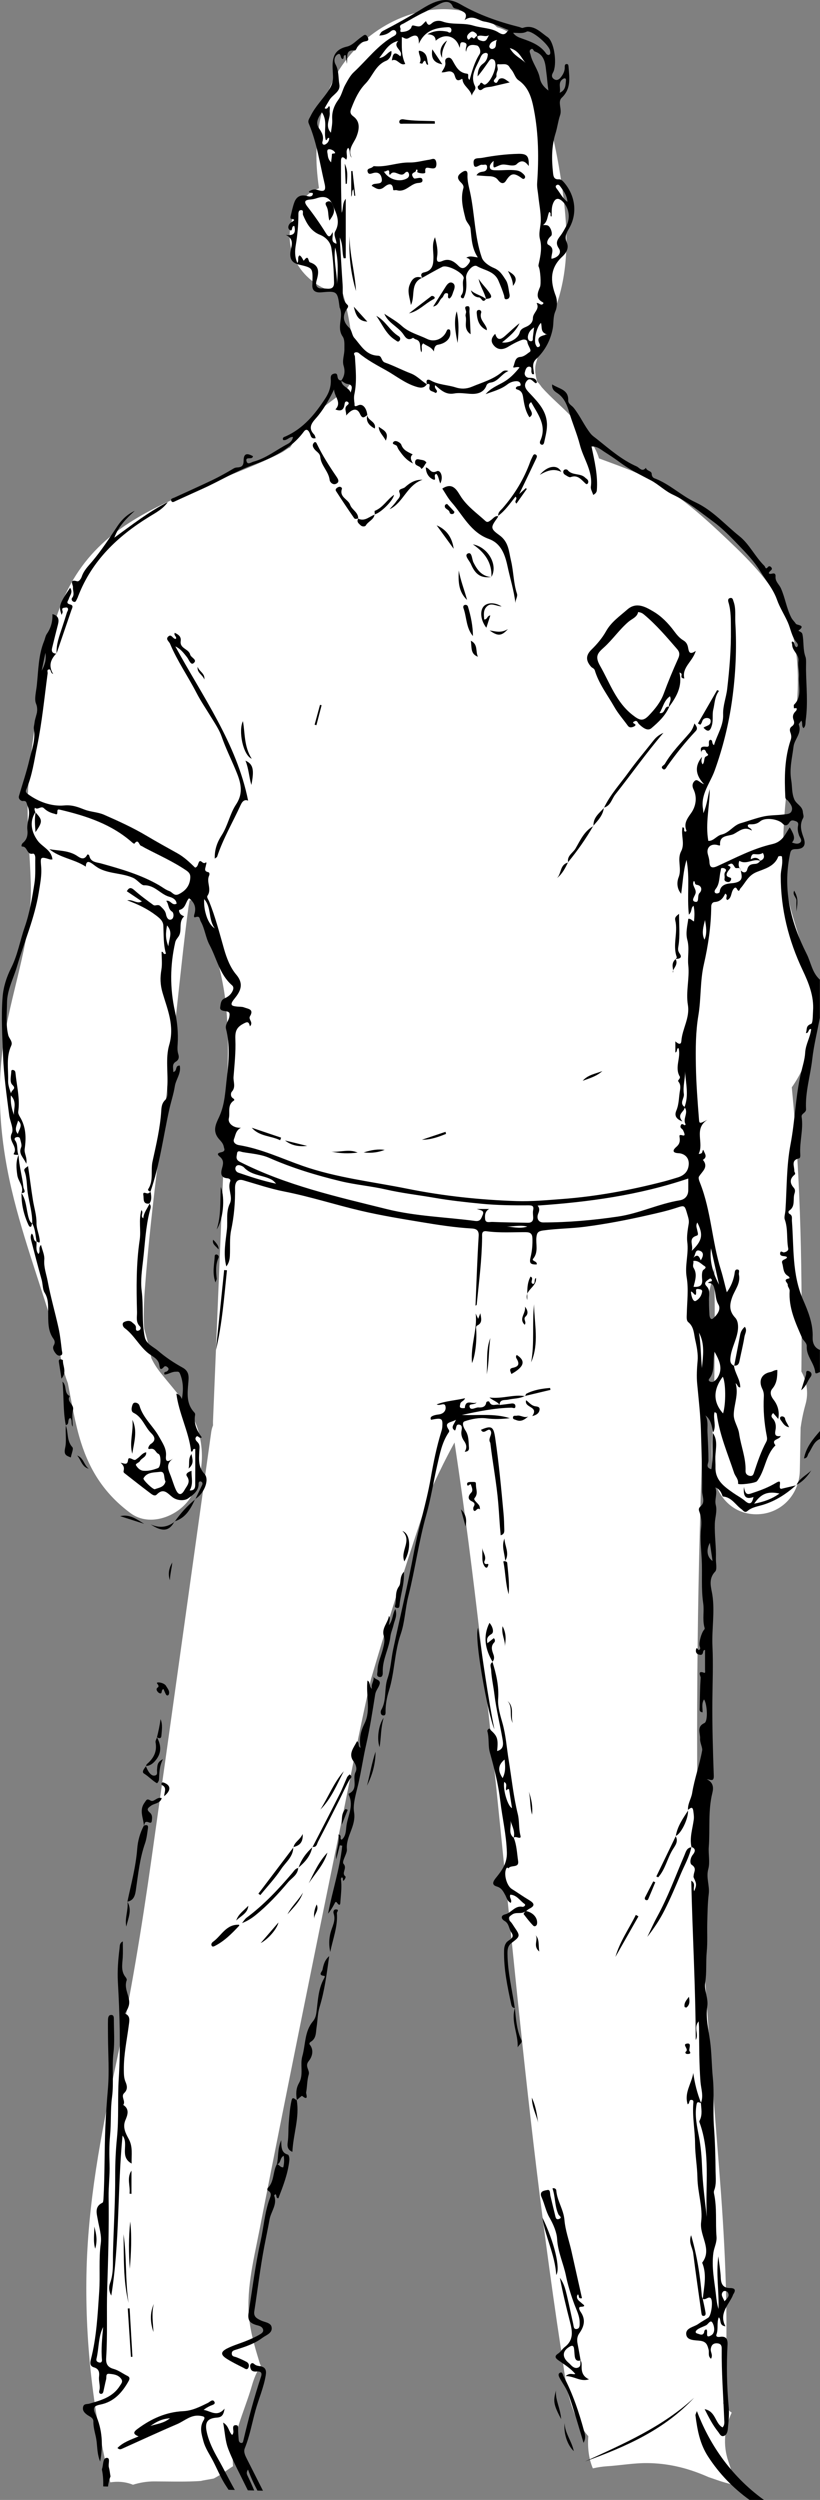 <?xml version="1.0" encoding="UTF-8"?>
<svg id="Layer_2" data-name="Layer 2" xmlns="http://www.w3.org/2000/svg" viewBox="0 0 254.28 774.72">
  <rect x="0" y="0" width="254.28" height="774.72" fill="#808080" stroke="none"/>
  <defs>
    <style>
      .cls-1, .cls-2 {
        stroke-width: 0px;
      }

      .cls-2 {
        fill: #fff;
      }
    </style>
  </defs>
  <g id="Layer_2-2" data-name="Layer 2">
    <path class="cls-2" d="M173.95,727.77c1.43,9.36,2.03,19.8,8.48,27.2-.24,3.39.1,6.93,1.42,9.97,1.44-.34,2.91-.56,4.39-.66,4.15-.26,8.31-1.02,12.47-.98,6.34.05,12.14,1.44,17.9,3.87.46.19.85.36,1.2.51.22.07.48.16.81.27,1.05.36,2.09.74,3.16,1.08,1.38.43,2.77.78,4.16,1.11-.57-2.46-1.21-4.89-2.05-7.29-1.83-5.24-1.2-10.55,1.01-15.19-.18-.12-.36-.25-.55-.36-.71-.81-1.39-1.63-2.08-2.46.59-3.16.61-6.45.74-9.74.8-20.91-.34-41.84-1.98-62.69-3.31-42.02-6.68-83.73-6.84-125.92-.18-48.8,1.14-97.64,3.78-146.4.61-2.43,1.13-4.86,1.54-7.31.25,15.81.09,31.63-.19,47.41-.63,5.17-.76,10.39-.3,15.58.65,7.26,5.74,13.5,13.5,13.5s13.35-6.18,13.5-13.5c.09-4.44.17-8.89.25-13.34.34-2.42.84-4.84,1.53-7.29.98-3.46.39-7.08-1.29-10.1.3-29.38-.12-58.89-2.98-88.08,5.07-7.22,7.42-15.87,6.98-24.86-.51-10.4-4.38-19.81-7.11-29.71-5.47-19.81-.62-40.84,1.4-60.82,1.08-10.63,1.1-21.39-3.15-31.39-3.87-9.11-10.81-16.1-17.89-22.81-7.25-6.87-14.87-13.82-23.71-18.58-5.12-2.76-10.86-4.68-16.3-6.73-.25-.83-.57-1.65-.95-2.45-2.26-4.7-5.78-8.78-9.49-12.4-1.65-1.61-3.37-3.15-5.01-4.78-.82-.82-1.63-1.66-2.4-2.54.03,0-.41-.61-.7-.95-.39-.47-.59-.64-.69-.69,0-.14-.05-.48-.25-1.22-.08-.29-.28-2.05-.24-1.26-.17-2.68.11-2.83.87-5.55,1.59-5.67,4.14-11,5.96-16.59,4.24-13.03,2.94-26.52.82-39.81-1.96-12.27-5.25-24.26-9.65-35.87-1.77-4.66-5.38-8.32-9.89-9.51-1.61-1.58-3.62-2.85-5.87-3.69-16.12-5.97-34.05,2.82-42.91,16.62-4.68,7.3-6.7,16.1-7.17,24.67-.22,4.13.17,8.21.73,12.29-1.75.67-3.32,1.67-4.47,3-7.47,8.58-5.68,20.62,3.92,26.86,1.8,1.17,3.94,2.01,6.03,2.52.62.15,1.29.23,1.95.31.31,1.09.66,2.19.89,3.24,1.53,7.06,2.86,14.96,2.05,22.21-.01-.25-.52,2.29-.68,2.72.28-.75-.8.92-.88,1-1.11,1.16-1.32,1.29-1.84,1.71-2.07,1.66-4.26,3.17-6.32,4.85-3.03,2.49-5.43,5.52-7.62,8.76-.71,1.05-1.31,2.27-2.1,3.29.23-.46-1.78,1.06-2.36,1.36-7.16,3.74-14.98,6.5-22.42,9.66-15.41,6.56-30.85,12.71-40.65,27.12-8.6,12.64-10.62,28.48-12.87,43.22-1.38,9.04-2.67,18.16-2.93,27.32-.25,8.8.7,17.56.94,26.34.45,16.56-5.49,31.39-8.18,47.58-2.82,16.99-1.22,33.72,2.99,50.36,3.94,15.59,9.75,30.64,14.05,46.13.1.75.21,1.5.33,2.25.5,2.95,1.28,5.78,2.3,8.51,1.24,6.13,2.18,12.35,4.06,18.3,2.89,9.18,7.69,16.32,15.45,22.02,6,4.41,14.93.83,18.47-4.84,3.84-6.15,4.45-13.53,2.54-20.45-2-7.28-7.09-12.39-11.65-18.1-1.33-1.66-2.25-3.12-2.97-4.68-.43-2.04-.88-4.08-1.4-6.1-.27-1.03-.56-2.05-.84-3.08-.26-3.59-.07-8.31.21-12.11,2-26.75,6.04-53.47,9.12-80.11,1.47-12.71,2.91-27.61,4.49-38.96-.1.78.12-.52.29-1.54,1.17-.02,2.34-.05,3.51-.08,1.43,3.19,2.18,7.06,3.13,10.73,1.73,6.71,3.63,13.55,4.46,20.45,1.45,12.18.51,24.61,0,36.82-1.29,31.18-2.57,62.36-3.86,93.54-.02.42,0,.83.02,1.23-.25.65-.46,1.33-.56,2.06-6.17,44.03-12.28,88.06-18.5,132.09-3.04,21.56-6.55,42.97-11.13,64.26-4.61,21.38-8.66,42.83-9.07,64.76-.4,21.63,2.16,43.4,7.4,64.41,2.19-.34,4.41-.21,6.49.54.18.06.35.13.53.2,2.14-.67,4.36-1.04,6.61-1.03,4.23.01,8.46.14,12.69-.04.6-.02,1.2-.07,1.8-.11.8-.22,2.6-.47,3.91-.74.07-.03.13-.06.21-.1.95-.51,1.88-1.06,2.77-1.66.92-.61,1.76-1.25,2.69-1.83.12-.07.24-.14.35-.21-.76-9.02,3.43-16.5,5.93-25.26.63-2.21,1.55-4.22,2.7-6.04-.08-.09-.16-.18-.23-.27-1.29-4.24-2.61-8.47-3.24-12.9-1.34-9.34,1.14-19.04,2.92-28.14,8.08-41.39,16.49-82.72,24.92-124.05,3.19-15.63,6.18-31.56,9.79-47.32,5.74-19.5,11.89-38.88,18.42-58.13.33-.75.65-1.5.99-2.25,1.94-4.21,4-8.35,6.22-12.42.09-.17.19-.33.28-.49.04.28.08.56.12.84,3.03,20.1,5.58,40.26,7.9,60.44,4.76,41.5,8.51,83.1,12.95,124.63,2.22,20.76,4.6,41.5,7.36,62.19,1.45,10.89,2.97,21.78,4.63,32.64ZM105.89,88.86c.03.22.08.44.12.66-1.08-.72-1.72-1.25-.12-.66Z"/>
    <g>
      <path class="cls-1" d="M221.03,444.04c1.64,2.28.9,4.87.8,7.32-.05,1.12.07,2.22.04,3.31-.12,4.08,2.71,6.02,5.53,8,1.2.84,2.54,1.52,3.64,2.47,1.6,1.38,2.19.67,2.63-1.23-2.27.82-3.29.06-2.97-3.13.45,2.93,1.44,2.29,2.93,1.8,2.48-.82,4.79-1.72,7.07-3.09,2.31-1.38.3,1.71,1.54,1.9,1.48-.35,3.1-.74,4.72-1.12l-.06-.06c-2.99,2.71-6.3,4.88-10.18,6.09-1.7.53-3.52.75-4.95,1.96-.84.71-1.35-.21-1.77-.51-1.92-1.34-3.06-3.77-5.85-4-.18-.01-.45-2.18-2.32-2.8.75,1.96-.34,3.61.14,5.5.48,1.86-.25,3.81-.31,5.73-.11,3.65.46,7.24.34,10.85-.04,1.38.46,3.31-.26,4.04-2.22,2.29-1.16,5.07-.84,7.16.81,5.36-.22,10.65.03,15.98.26,5.6.02,11.36-.03,17.05-.06,7.68.17,15.36.44,23.03.07,2.07-1.1,1.12-2.14,1.1,1.96,1,2.13,2.51,1.7,4.22-1.37,5.51-.69,11.17-1.11,16.75-.17,2.28.43,4.71-.15,6.84-.74,2.7.47,5.15.14,7.74-.36,2.9-.37,5.85-.46,8.79-.09,3.02.13,6.07-.16,9.07-.31,3.23.03,6.46-.49,9.72-.36,2.26,1.04,4.75.66,7.23-.56,3.63.38,7.16.85,10.67.52,3.83.49,7.67.87,11.49.49,4.94-.03,9.97.33,14.93.35,4.72.48,9.43.52,14.15.02,1.93.3,3.91-.44,5.8-.11.29-.12.66-.05.97.97,4.42.42,8.93.78,13.38.15,1.8-.73,3.29-.97,4.98-.61,4.4.3,8.63.78,12.92.17,1.51.32,3.02.81,4.51.19-5.44-.81-10.84-.05-16.33.26,2.24.66,4.48.75,6.72.08,1.98.81,3.12,2.86,3.12,1.64,0,1.84.68,1.02,1.94-.13.2-.18.46-.29.68-1.41,2.89-4.17,5.39-2.14,9.25-2.15-.31-1.17-2.06-2.07-2.8-.7,1.73-.08,3.56-.7,5.25-.29.81.39.91,1.04.81,1.93-.31,2.47.69,2.38,2.42-.36,6.45-.22,12.9.36,19.34.21,2.31-.06,4.58-.28,6.86-.09.87-.39,1.91-1.38,2.12-.83.18-1.18-.77-1.62-1.31-1.63-2.04-2.83-4.34-4.18-7.03,3.49.68,3.22,4.44,5.55,5.66.72-.78.55-1.65.52-2.43-.3-7.37-.86-14.72-.78-22.1.01-1.03-.5-1.5-1.48-1.54-1.23-.05-1.76.66-1.92,1.77-.13.95.77,1.85.08,3.02-1.05-.81-.51-1.96-.75-2.86-.37-1.36-.66-2.43-2.53-2.7-1.53-.23-4.1.03-4.39-1.9-.32-2.11,2.33-2.33,3.72-3.32.99-.71,2.08-1.28,3.1-1.95.99-.65,1.59-5.49.69-6.11-.77-.53-1.55.82-2.44.24l.05.08c.34-3.61,1.29-7.23-.03-10.83-.06-.15-.19-.38-.13-.46,3.18-4.22-.93-8.24-.35-12.59.59-4.43-1.08-9.1-1.15-13.68-.06-3.53-.71-6.98-.73-10.51-.02-4.3-.93-8.58-.52-12.91.03-.36-.09-.65-.49-.72-1.04-.16-.53,1.06-1.28,1.37-1.17-3.58,1.23-6.45,1.73-9.71.45,3.26,1.24,6.36,2.44,9.36-.54-.11-1.19-.81-1.42.41-.64,3.44.16,6.83.77,10.1.59,3.13.82,6.25.94,9.37.2,5.16.85,10.26,1.47,15.37-.52-9.83,1.23-19.83-2.31-29.43-.06-.17.08-.45.18-.65.8-1.71.4-3.48.3-5.24.88-2.18.04-4.37-.13-6.51-.43-5.57-.4-11.14-.45-16.72,0-.61-.07-1.22-.11-2.05-1.71,1.94.15,3.98-.92,5.77-.04-16.4-1.02-32.78-1.38-49.37,1.57.94.41,2.27.92,3.25.78-1.96.76-2.23-.18-4.24-.09-.18-.02-.44,0-.66.07-1.11,1.04-2.2-.59-3.26-.68-.44-.51-2.09.34-3.15.69-.85,1.07-1.89-.49-2.41l.07.06c-.65-2.9.33-5.68.7-8.5.12-.92-.02-1.69-.12-2.56-.22-1.84-.98-.96-1.71-.44,0,0,.06.06.06.06-.19-1.91.98-3.5,1.28-5.35.72-4.46,2.33-8.78,3.11-13.23.13-.78-.75-2.41-.65-3.57.14-1.62-1.24-3.66,1.35-4.86,1.15-.54.86-5.88-.13-7.32-.83,1.27-.42,2.67-.46,4.01-1.11-.14-.92-.88-.9-1.5.08-3.09.11-6.18.31-9.25.03-.44-1.2-2.36,1.08-1.51.47.17.28-.61.28-.97.01-2.03,0-4.07,0-6.12-.67.07-.54.69-.72,1.08-.28.65-.78.45-1.24.35-.7-.16-.94-.79-.87-1.32.18-1.45.65.03.89-.06.79-.29.29-.97.22-1.42-.16-1.11.58-3.94,1.45-4.9.29-.32.11-.6.04-.9-.6-2.42.01-4.93-.34-7.29-.67-4.53-.23-9.07-.46-13.58-.16-3.17-.57-6.44-.21-9.66.2-1.75.11-3.42-.51-5.08-.25-.67-.34-1.13.47-1.82,1.42-1.22.36-3.08.37-4.62.03-6.21-.17-12.43-.36-18.64-.15-4.89-.71-9.76-1.17-14.63-.22-2.29-.08-4.75.14-7.14.18-2-.25-4.29-.73-6.38-.44-1.92-.36-4.06-2.16-5.55-.65-.53-.49-1.65-.47-2.58.08-3.76.59-7.62-.03-11.27-.64-3.74.67-7.28.18-11.01-.21-1.55.11-3.71.43-5.56.18-1.03-.07-1.82-.35-2.78-.94-3.2-.8-3.1-3.77-2.13-2.75.89-5.59,1.52-8.42,2.16-6.44,1.47-12.91,2.72-19.47,3.58-4.36.58-8.76.56-13.12,1.17-1.45.2-1.91.61-2.07,2.02-.26,2.24.71,4.64-1.03,6.75-.61.73,1.43.71,1.1,1.77-1.96.02-2.35-.37-1.88-2.31.47-1.93.63-3.87.56-5.84-.05-1.25-.54-1.85-1.98-1.86-4.08-.03-8.17.27-12.25-.29-1.63-.23-1.36,1.06-1.37,1.98-.08,6.81-.95,13.56-1.63,20.32-.03.33,0,.68-.42.73.31-7.2.54-14.4.99-21.6.11-1.8-.86-2.21-2.09-2.28-5.3-.3-10.55-1.12-15.77-1.99-6.22-1.03-12.43-2.05-18.61-3.49-8-1.87-15.83-4.42-23.91-6-4.28-.84-8.44-2.26-12.64-3.47-1.75-.5-2.57.51-2.54,2.52.08,4.35-.3,8.65-1.21,12.97-.53,2.51-.24,5.31-.39,7.98-.07,1.18-.31,2.23-1.1,3.24-1-3.92-.2-7.83.19-11.47.28-2.59-.36-5.43.9-8.02,1.05-2.17-.82-4.59.13-6.91.2-.5-.29-.88-.87-.92-2.27-.18-2.07-1.76-1.65-3.21.39-1.37.55-2.42-.73-3.49-.92-.77-.72-1.13.51-1.39,1.25-.26.9-.93.71-1.81-.21-1.02-1.07-1.79-1.53-2.34-2.06-2.46-.87-4.67.11-6.77,1.84-3.96,1.91-8.2,2.42-12.37.6-4.97.98-9.96-.28-14.9-.36-1.4.79-2.41,1.02-3.71.22-1.23.07-1.61-1.06-1.78-.8-.12-1.94-.2-1.77-1.24.15-.95.15-2.21,1.33-2.73.92-.41,1.71-.96,2.25-1.83.46-.75.81-1.62.08-2.25-3.83-3.33-4.71-8.27-6.95-12.47-1.25-2.34-1.45-5.01-2.74-7.31-.41-.72-.13-1.85-1.66-1.31-.64.22-.4-.64-.27-1.07.56-1.96-.01-3.53-1.69-4.8-1.11,1.06-1,3.14-2.95,3.6-.38.09-.03,1.03.4,1.42.29.26.68.41,1.02.6-1.9,1.71-.49,4.34-1.7,6.18-.39.6-.89,1.09-1.06,1.84-1.62,7.13-1.68,14.23-.09,21.41.73,3.29,1.06,6.71.84,10.14-.07,1.06-.13,2.09.21,3.16.26.84.23,1.69-.8,2.31-1.27.76-.72,2-.77,3.19,1.38-.32.42-2.02,2-2.01.53,2.37-1.18,4.26-1.52,6.42-.38,2.45-1.2,4.82-1.73,7.25-1.88,8.5-2.96,17.18-5.84,25.45-.01,0,.03,0,.03,0-.41-.14-.94-.46-.71-.82,1.74-2.67.71-5.75,1.34-8.59,1.15-5.24,2.39-10.47,2.72-15.86.07-1.13.23-2.24,1.16-3.13,1.12-1.08.6-2.66.69-3.93.33-4.39-.6-9.06.59-13.14,1.74-5.93-.54-11.03-2.04-16.16-.77-2.64-.79-4.73-.37-7.21.3-1.8.06-3.69.06-5.52.72-.13.38,1.04,1.35.56-.81-2.78-.69-5.71-.8-8.62-.06-1.54-1.21-2.42-2.33-3.27-2.57-1.95-5.44-3.37-8.89-4.63,1.87-.35,2.99,1.27,4.56.33-1.59-1.07-3.13-2.1-4.67-3.14.63-1.13,1.22-1.33,2.33-.34,1.86,1.66,3.88,3.13,5.9,4.6.59.43,1.43-.4,2.19.37.76.77,1.52,1.36,1.73,2.54.14.81.67,2.05,1.73,1.53.77-.38.76-1.99.14-2.39-1.3-.85-.95-2.32-1.81-3.33,1.34-.38,1.8,1.65,3.23.86-.1-1.35-1.38-1.89-2.26-2.13-2.79-.77-4.51-3.67-7.84-3.56-.87.03-2.06-1.73-3.45-2.33-3.22-1.4-6.82-1.22-10-2.66-.73-.33-1.42-.8-2.06-1.29-1.3-1-2.45-1.71-2.56.5-3.53-2.34-8.01-2.69-11.3-5.42,2.8.53,5.7.35,8.3,1.89.86.51,2.35,1.96,3.43-.12.17-.32.61.01.68.34.44,1.99,2.3,1.94,3.64,2.32,6.21,1.73,12.38,3.5,18.01,6.77,1.05.61,2.03,1.42,3.16,1.8.96.32,1.46,1.7,2.99.92,2.17-1.12,3.35-2.68,3.5-5.06.06-1.01-.27-1.6-1.29-2.29-4.03-2.73-8.44-4.69-12.71-6.92-.43-.22-.83-.53-1.28-.69-.67-.24-.8-2.36-2.08-.63-.02.02-.42-.18-.59-.34-6.41-5.71-14.25-8.28-22.39-10.2-.78-.18-.88-.1-.89.82-.01.96-.57.5-.95.41-1.21-.28-2.31-.82-3.21-1.7-.9-.88-1.89.69-2.76-.15-.33.49-.02.94.09,1.4l.04-.05c-1.94,2.94-1.25,6.18.68,8.84,1.44,1.98,4.3,2.86,4.59,5.83-.3,0-.54.05-.74,0-2.98-.91-3.03-.85-2.76,2.14.25,2.74-.31,5.4-.74,8.1-1.28,7.95-4.52,15.3-6.76,22.95-1.1,3.75-3.06,7.26-3.09,11.28-.03,3.35-.41,6.77.4,10.02.26,1.03,1.49,1.97.91,3.23-1.63,3.51-.86,7.19-.96,10.81-.03,1.17.27,2.22.89,3.96.21-1.3,1.81-1.29.41-2.66-.85-.83-.43-2.5-.34-3.8.03-.37-.06-.92.58-.79.4.08.68.34.73.85.38,4.02,1.47,7.99.86,12.1-.07.5.25,1.13.54,1.61,1.89,3.11,1.97,6.49,1.46,9.93-.2,1.37.85,2.56.51,4.58-.89-2.02-2.51-3.02-1.6-5.1.3-.7-.13-1.75-.33-2.62-.14-.59-.67-.64-1.19-.5-.52.14-.65.59-.38.94,1.04,1.35.46,3.04,1.04,4.48,0,0,0,0,0,0-.56.1-1.63-.03-1.47-.27,1.5-2.26-1.83-3.88-.58-6.37.71-1.41-.55-3.64-.79-5.54-.78-6.15-1.68-12.28-1.91-18.48-.22-6.04-.62-12.08-.15-18.14.25-3.24,1.25-6.31,2.65-9.08,2.05-4.07,2.76-8.5,4.23-12.71,1.52-4.37,2.29-8.97,3-13.54.4-2.57.2-5.22.26-7.84.01-.61-.22-1.45-.78-1.33-1.92.43-1.58-2.25-3.26-2.2-.45.01-.17-.86.21-1.16,1.32-1.05,1.56-2.58,1.38-4.01-.3-2.49,1.29-4.9.05-7.47-.4-.84-.16-1.64-1.52-1.47-.39.05-1.43-.58-1.14-1.56,1.08-3.73,2.35-7.42,3.23-11.2.73-3.13,1.99-6.21,1.39-9.56-.11-.61.14-1.28.2-1.92.2-1.96,1.44-3.63.45-6-.56-1.33.06-3.71.26-5.59.5-4.6.47-9.31,2.25-13.7.31-.76.42-1.63.87-2.28,1.25-1.81,1.81-3.78,1.73-6.12,1.9.5,2.11,1.66,1.72,3.19-.62,2.43-1.23,4.86-1.82,7.29-.27,1.11.1,1.76,1.32,1.76l-.03-.03c-1.66,1.77-2.55,3.71-.96,6.36-1.06-.44-.5-1.58-1.37-1.42-.67.12-.29.8-.35,1.24-1.01,7.52-1.73,15.07-3.25,22.53-.93,4.56-1.53,9.19-3.41,13.51-.2.46-.12.84.39,1.23,3.39,2.55,7.53,3.99,11.38,3.64,2.58-.24,4.4.54,6.35,1.29,1.98.76,4.07.73,6.06,1.6,4.49,1.97,8.93,3.99,13.15,6.5,3.15,1.87,6.36,3.65,9.57,5.43,2.07,1.15,3.75,2.76,5.49,4.44.7-.13.85-.87,1.06-1.43.6-1.57,1.24.54,2.11-.08.63-.45.21.61.17.88-.14.85-.72,1.74.74,2.05.48.1.41.76.26,1.07-.92,2,.89,4.19-.48,6.19-.35.51.25,1.22.5,1.82,1.91,4.76,3.19,9.72,4.59,14.64.8,2.82,1.94,5.82,3.79,8,2.61,3.08,1.17,5.38-.6,7.57-1.65,2.04-.65,2.21,1.08,2.37.65.06,1.35,0,1.94.23,1.2.48,3.22.51,1.85,2.77-.59.98,1.2,1.87-.01,3.11-.37-1.62-.85-1.47-2.21-.72-2.2,1.21-2.39,2.64-2.3,4.91.15,3.81-.27,7.64-.57,11.46-.12,1.53.8,3.17-.56,4.64-.28.31-.49,1.44.35,1.97.29.18.64.52.31.74-2.13,1.39-1.11,3.68-1.56,5.51-.38,1.55,1.53,3.1,3.74,2.9-1.64.93-1.65,2.33-2.13,3.49-.46,1.12.68,1.78,1.44,1.9,6.93,1.11,13.24,4.13,19.77,6.42,10.56,3.71,21.64,4.91,32.51,7.1,11.16,2.25,22.46,3.45,33.82,3.83,4.73.16,9.47-.29,14.2-.64,10.72-.8,21.21-2.76,31.58-5.44,1.42-.37,2.83-.81,4.22-1.23,1.78-.54,3.26-1.62,3.46-3.95.21-2.49-1.66-3.51-3.12-3.57-2.5-.11-1.42-1.37-.78-1.91,1.06-.88,1.26-1.76,1.07-3-.1-.69-.1-.91.97-.61,1.05.29.36-1,.13-1.56-.2-.49-1.02-.67-.79-1.4.3-.96.82-.4,1.29-.17.04.02.3-.28.27-.32-1.05-1.7,1.07-3.63-.36-5.29,1.43-3.69.39-7.42.19-11.14.04,2.37-.73,4.74-.38,7.03.21,1.38-1.52,2.86.26,4.06.05,1.52-2.67,2.07-.7,4.47-2.41-.92-2.39-2.2-1.87-3.43.84-2.02.74-4.18,1.12-6.26.15-.85.18-1.8-.43-2.58-.26-.33-.23-.32.24-.94.13-.17.22-.53.13-.68-1.72-2.9.43-5.87-.38-8.82-.73-.08-.26,1.11-1,1.34v-3.46c.78.74,1.76,1.27,1.86-.11.27-3.8,2.69-7.14,2.02-11.18-.68-4.07.56-8.28.13-12.24-.29-2.66.41-5.3-.3-7.9-.59-2.19.02-4.37.3-6.54.76-.14,1.04.5,1.77.81.16-1.62.25-3.14-.14-4.86-.98.76-.33,1.68-1.45,2.76-.64-5.78.37-11.21-.73-16.98-1.05,3.59-1.14,6.87-1.66,10.51-1.57-1.82-1.23-4.02-.81-5.06,1.11-2.73-.55-5.54.79-8.09,1.25-2.38-.11-4.95.44-7.46,1.02.09,0,1.37.97,1.35.05-.04.28-.19.27-.23-.91-2.21.1-3.68,1.41-5.5,1.48-2.07,1.98-4.86.75-7.4-.5-1.03-.33-1.84.23-2.45.92-1.02,1.49.34,3.04.89-2.9-3.08-2.81-5.82-.61-8.5-.16.75-.41,1.51.16,2.35.78-.82.24-2.12,1.12-2.49,1.22-.51.16-.86.02-1.22-.17-.42-.36-1.03-1-.8-.72.26-.51.9-.42,1.46-.09-1.15-1.11-2.73,1.48-2.42,1.49.18.15-1.77,1.21-2.16.93.13.27,1.2,1.14,1.66.93-3.2,2.95-6.03,2.82-9.48-.1-2.75.95-5.27,1.26-7.94.71-6.15,1.23-12.3,1.15-18.49-.03-2.78.07-5.57-.74-8.29-.17-.55-.26-1.24.53-1.39.81-.16.85.61,1.04,1.11.78,2.14.42,4.39.55,6.58.47,8.01.09,16.03-1.01,23.95-1.04,7.43-2.83,14.71-5.41,21.86-1.38,3.83-4.41,7.34-3.61,11.88.04.24.05.48.12,1.32,1.16-2.75,1.34-5.16,1.96-7.49.02,5.34-1.42,10.63-.43,16.06,1.62.1,2.58-1.62,4.1-1.96,2.39-.53,3.65-2.87,5.95-3.53,2.4-.68,4.74-1.58,7.17-2.1,1.94-.41,3.97-.33,5.95-.58,1-.13,2.34-.02,2.71-1.22.37-1.16-.48-2.18-1.17-3.05-.27-.34-.8-.43-.83-1.05-.3-6.04-.3-12.05,1.69-17.87.25-.73.17-1.45-.1-2.17-.28-.74-.31-1.46.44-1.97.74-.5.85-1.17.54-1.94-.41-1.03-.23-1.88.57-2.68.62-.62.84-1.21-.47-.96,0-.39-.15-.96.05-1.15,2.56-2.52,1.29-5.73,1.51-8.63.12-1.6-.39-3.24-.17-4.89.26-2.02-1.97-3.13-1.94-5.1,0-.3-.31-.59-.01-.93,1.06.11.47,1.51,1.4,1.76.65-.44.33-1.09.03-1.43-1.57-1.79-1.85-4.19-2.76-6.25-1.05-2.38-2.5-4.58-3.36-7.02-1.19-3.35-3.49-6.03-5.29-8.98-1.76-2.9-4.21-5.42-6.57-7.89-2.48-2.59-5.01-5.21-7.88-7.32-4.07-2.99-7.97-6.24-12.62-8.42-2.45-1.14-4.39-3.16-6.83-4.44-3.19-1.68-6.46-3.26-9.39-5.43-1.56-1.16-3.18-2.24-4.82-3.28-1.2-.76-2.3-1.84-4.12-1.75.94,4.58,2.03,9.03,1.64,13.63-.05.54-.41,1.03-1.12,1.38-.29-.94-.84-1.79-.73-2.55.69-4.79-2.29-8.62-3.39-12.92-.89-3.46-2.35-6.81-3.37-10.3-.59-2.01-1.46-4.25-3.47-5.66-.77-.54-1.91-1.07-1.77-2.82,2.14,1.43,5.08,1.51,4.98,4.93-.03,1.16,1.09,1.58,1.66,2.29,2.03,2.5,3.27,5.51,5.27,8.02.57.71,1.29,1.16,1.96,1.7,3.91,3.11,7.68,6.44,12.32,8.48.89.39,1.7,1.88,2.89.43.2,1.04,1.79.89,1.79,1.91,0,.75.46,1.2.84,1.34,4.69,1.74,8.27,5.37,12.73,7.44,5.36,2.49,9.17,6.95,13.65,10.52,3.06,2.44,4.83,6.34,7.7,9.15.34.33.35,1.32,1.11.41.36-.42.69-.3,1.01.04.36.38.27.69-.11,1.02-1,.86-.66,1.23.46.96.95-.23,1.05.37,1.01.89-.13,1.57,1.11,2.43,1.65,3.63,1.33,2.94,1.74,6.22,3.25,9.14.39.75.99,1.23,1.37,1.85.35.57,3.29.34.88,2.13-.25.19,1,.28,1.19,1.15.5,2.31.09,4.71.97,7.07.27.73.12,2.59.14,3.95.09,5.23.64,10.48-.1,15.71-.11.79.08,1.65-.66,2.37-.72-.62-.17-1.56-.69-2.34-.29.45-.88,1-.78,1.27,1.02,2.67-1.37,4.47-1.64,6.8-.41,3.45-1.33,6.79-.71,10.41.33,1.95.11,3.93.95,5.93.65,1.54,2.53,2.05,2.66,3.95.04.6.38,1.31.08,1.84-1.2,2.1-.58,4.1.15,6.11.81,2.24.1,3.52-2.43,3.52-1.54,0-1.61.62-1.85,1.81-2.21,10.91.31,20.96,5.22,30.66,1.35,2.67,1.69,5.85,4.1,7.97v11.82c-.81,4.3-1.88,8.56-2.37,12.9-.59,5.15-2.21,10.18-1.92,15.44.06,1.14-1.53,1.32-1.37,2.36.6,3.89-.68,7.7-.42,11.58.03.49.06,1.2-.43,1.31-2.56.57-1.34,2.48-1.42,3.89-.02.39.6.75,0,1.24-1.47,1.23-1.39,2.6-.17,3.96.53.59.42,1.21.22,1.83-.56,1.74.39,3.95-1.64,5.27-.31.2-.32.79.15,1.03.97.5.64,1.37.7,2.16.64,8.2,0,16.47,3.46,24.43,1.53,3.51,3.14,7.42,2.97,11.62-.06,1.54.41,3.23,2.25,3.91v6.89c-.5.1-1.37.79-1.45.02-.3-2.87-2.79-4.99-2.63-7.98.06-1.16-1.05-1.73-1.47-2.7-2.03-4.67-4.19-9.27-3.83-14.57.04-.59-.66-1.25-.59-1.81.09-.63-1.72-1.61.33-1.98.5-.09.04-.62-.31-.82-1.54-.89-1.31-2.58-1.75-3.96-.17-.53.08-.85.64-1.1,1.19-.52,1.1-.96-.2-1.05-.67-.05-1.21-.29-1.06-1,.18-.88.77-.09,1.16-.15.73-.12,1.46-.57,1.34-1.2-.57-2.99-.02-6.09-1.09-9.05-.24-.67.15-1.83.22-2.78.45-6.84.3-13.79,1.58-20.47,1.39-7.27,1.53-14.68,3.19-21.89.5-2.16,1.24-4.41,1.35-6.5.14-2.63,1.58-4.72,1.87-7.32-1.06-.18-.59,1.36-1.66,1.22.47-.98-.17-2.21,1.61-2.81.6-.2.52-2.61.62-4.03.34-4.55-1.38-8.75-3.21-12.61-4.41-9.31-6.81-18.95-6.81-29.23,0-1.81.67-3.56.43-5.39-.04-.32.07-.69-.31-.76-.29-.06-.84.02-.9.17-1.14,3.1-4.38,3.82-6.71,4.78-2.69,1.11-3.4,3.3-4.97,5.02-.37.4-.4,1.5-1.16.13-.44-.79-1.05,0-1.34.64-.45,1-.37,2.3-1.59,2.88-.85-.48.42-1.47-.67-1.99-.63,1.38-1.51,2.51-3.24,2.6-.75.04-1.09.69-1.09,1.42-.05,6.07-.94,12.03-2.29,17.93-1.19,5.19-.82,10.53-1.69,15.76-.86,5.13-.87,10.32-.78,15.52.09,5.54.52,11.06.95,16.58.12,1.56.17,1.56,2.6.28-4.33,2.85-.94,7.11-2.69,10.57,1.52,0,.96-.98,1.44-1.25.36,1.05,1.47,2.13-.13,3.09,1.87,2.29-.22,3.56-1.21,5.19-.28.46.12,1.44.39,2.11,3.38,8.63,3.65,18.01,6.4,26.79.68,2.18,1.17,4.42,1.84,6.95,1.32-1.84,1.99-3.6,2.36-5.5.12-.61.05-1.59.86-1.56.99.04.4,1.01.53,1.58.59,2.67-1.21,4.66-2.04,6.9-.88,2.39-1.06,4.37.89,6.46.88.94,1.03,2.58.79,4.15-.42,2.75-1.87,5.17-2.23,7.92-.16,1.21-.21,2.27,1.12,2.85l-.07-.07c.28,2.35,1.98,4.3,1.96,6.75-.84.05-.72-.8-1.44-1.3,1,3.46-.49,6.5-.58,9.67-.06,2.09,1.37,3.84,1.67,5.95.55,3.85,2.14,7.54,1.99,11.53-.03.84.42,1.38,1.26,1.56,1.06.23,1.24-.62,1.45-1.28,1.05-3.17,2.13-6.33,3.72-9.28.34-.64.26-1.18.13-1.86-.77-4.01-1.11-8.06-.89-12.15.04-.78-.08-1.59-.47-2.37-1.25-2.52-.27-4.69,2.47-5.22.74-.14,1.28-.68,2.2-.65-.03,2.06-.07,4.04-1.56,5.8-.91,1.08-.45,2.33.35,3.37,1.36,1.75,1.9,3.69,1.49,6-.57-.66-1.07-1.24-1.58-1.82-.66.6-.65,1.14-.2,1.61,1.02,1.06,1.15,2.47.91,3.68-.29,1.47-.03,2.07,1.63,1.82-.44,1.25-3.15.92-1.63,2.9-3.13,3.06-3.12,7.75-5.72,11.09-.53.68-5.94,1.28-5.88.76.16-1.42-.87-2.22-1.23-3.32-2-6.01-4.53-11.87-5.37-18.22-.05-.35-.34-.54-.72-.55-.46,2.06.67,4.23-.4,6.25-.44-1.91-.61-3.94-2.41-5.29.96,1.66.56,3.45.64,5.18.14,2.93.31,5.87.31,8.8,0,.99-1.03,2.11.89,2.71.69-3.76.13-7.54.48-11.27ZM235.79,266.81c-2.17-.96-4.32,1.33-6.51-.05-.44,1.08-.22,1.97.38,2.81-.21-1.13-1.35-.13-1.76-.77-.89-1.41-.89-1.41-2.27-.7,1.17.66,1.11.61.3,1.66-.46.6-1.09,1.62-.03,2.03.65.25,1.03.23.74.96-.16.4-.52.66-.97.59-.61-.1-1.16-.36-.99-1.11.15-.69-.29-1.38.27-2.1.51-.65-.12-1.04-.75-1.13-.8-.11-.58.35-.74.96-.47,1.84-.23,3.9-1.53,5.53-.28.36-.57.97-.04,1.29.42.26,1.24-.03,1.28-.39.28-2.78,3.21-2.56,4.4-2.75,3.07-.5,2.47-2.07,2.14-3.92.81.93,1.74.79,2-.26.36-1.43,1.21-1.67,2.42-1.74.65-.03,1.24-.33,1.58-.95,1.28-.48,1.48-1.33.85-2.47-.88.63-1.82.42-2.81.38-.52-.02-.95.68-.93,1.64,1.25-.77,2.23-.59,2.97.5ZM151.71,374.65c-1.35.7-1.4,2.06-1.27,3.19.15,1.28,1.48.79,2.25.83,3.67.16,7.34.18,11.01.26,1.11.02,1.68-.5,1.64-1.64-.02-.74-.17-1.5-.02-2.2.27-1.24-.11-1.56-1.34-1.56-4.92.03-9.84-.02-14.74-.5-4.85-.47-9.72-1-14.49-1.83-5.01-.87-10.09-1.44-15.07-2.58-4.63-1.06-9.41-1.45-14.02-2.56-7.56-1.82-15.01-4.08-22.14-7.22-2.64-1.16-5.47-1.32-8.24-1.8-.63-.11-1.65-.71-1.77.41-.09.84-.61,1.85.89,2.61,14.43,7.31,30.07,10.79,45.59,14.65,8.97,2.23,18.25,2.45,27.37,3.66,1.69.22,1.88-.87,2.33-1.88.2-.46.29-.99-.25-1.3-.36-.2-.79-.27-1.6-.53h3.89ZM213.43,365.22c-15.24,5.16-30.81,7.29-46.72,8.38.63.8.63,1.42.19,2.49-.6,1.48.08,2.74,1.52,2.74,7.78,0,15.52-.69,23.21-1.82,6.57-.96,12.63-3.98,19.19-5.04,1.52-.25,2.59-1.35,2.61-3.09.02-1.21,0-2.42,0-3.66ZM233.12,257.39c-2.32-1.47-3.99.27-5.61,1.08-1.51.75-4.45.17-4.22,3.34.03.41-.58.1-.97.02-2.02-.44-3.35.93-2.82,2.89.21.78.45,1.53.49,2.36.08,1.7.7,2.13,2.48,1.32,5.57-2.53,11.04-5.46,17.04-6.82,3.15-.72,4-3.08,5.39-5.19,1.53,2.57,1.69,3.58.69,4.69.87.35,1.89.62,2.57.01.74-.67-.14-1.52-.38-2.23-.3-.88-.48-1.71-.36-2.63.09-.69.39-1.39-.71-1.76-.89-.3-1.4-.45-1.98.51-.4.67-1.15,1.21-2.01.28-1.33-1.46-5.42-2.05-6.96-.75-1.09.92-2.14.98-3.37.93-.18,0-.37.19-.48.25-.15,1.01,1.01.71,1.22,1.68ZM219.48,397.59c.18-.13.34-.3.53-.38.33-.13.92,0,.71-.65-.05-.17-.45-.42-.52-.38-.83.58-2.2,1.26-1.16,2.34.96,1,.92,1.85.86,3.01-.11,1.95-.02,3.91.09,5.86.03.64.35,1.87,1.16,1.17,1.21-1.04,2.52-2.77,1.64-4.28-.87-1.48-.81-2.93-1.14-4.4-.23-1.02-.4-2.36-2.17-2.29ZM224.22,438.02c.93-3.05.85-9.65-.09-11.38-2.79,3.73-3.27,7.63.09,11.38ZM215.07,398.79c1.69.09,2.89-.2,2.66-2.38-.1-.98-.13-2.51.42-2.9,1.26-.87.37-1.07-.15-1.48-.89-.69-1.75-1.48-3.02-1.26.23.71-.36,1.37.14,2.2,1.14,1.86.45,3.84-.06,5.82ZM85.62,366.84c-.78-.96-1.25-1.21-1.77-1.46-2.71-1.27-6.03-1.17-8.26-3.67-.14-.16-1.68-1.14-2.36-.29-.51.64-.22,1.68.72,2,3.66,1.24,7.32,2.48,11.67,3.41ZM221.56,418.89c-.62,3.25.27,6.05-1.63,8.39-.62.76.73,1.19,1.29.89.57-.3,1.1-.84,1.48-1.54,1.41-2.6.49-4.84-1.13-7.74ZM219.04,721.89c.7.43-.64,3.16,1.57,1.77,1.26-.79.92-2.78.35-3.81-.64-1.16-1.31.39-1.99.74-.72.36-1.49.62-2.2,1-.4.22-.88.54-1.02.93-.17.46.42.63.78.73.59.17,1.24.57,1.72-.23.23-.37-.01-1.04.78-1.13ZM216.24,378.85c-.6,1.03-.11,1.77,0,2.55.08.51.49,1.32-.2,1.53-2.81.86-.9,2.88-1.54,4.71,3.31-3.18,3.64-5.01,1.74-8.8ZM241.7,462.84c-3.64-.78-5.71.02-7.84,3.15,2.95-.58,5.47-1.42,7.84-3.15ZM222.98,398.13c-.83-3.77-1.67-7.53-2.5-11.3-.52,4.06.63,7.74,2.5,11.3ZM216.75,412.97c.6,3.63.57,7.33.91,10.99.36-3.75.97-7.52-.91-10.99ZM63.31,278.63c-.22,3.67,1.2,7.85,3.3,9.07-2.11-2.86-.96-6.47-3.3-9.07ZM215.15,273.02c-.73,1.31.71,2.27.58,3.61-.09.96-1.64,2.49-.2,2.83,1.51.37.52-1.88,1.43-2.76.76-.74.8-2.24-.9-2.5-.84-.13-.37-1-.92-1.18ZM214.26,400.36c.15,1.86.83,3.14,1.48,2.8,1.09-.57,1.78-1.59,1.99-2.85.08-.49-.26-.71-.72-.77-.46-.06-1.22-.3-1.17.37.25,3.15-1.21-.21-1.58.44ZM220.13,478.12c-1.21,2.2-.88,4.44.83,5.62-.28-1.89-.55-3.7-.83-5.62ZM218.46,291.2c.89-2.04.5-4.06.16-6.09-.46,2.02-1.18,4.04-.16,6.09ZM51.8,286.78c-.41,2.25-.57,4.03.42,6.49.15-2.5,1.52-4.27-.42-6.49ZM224.65,713.17c.73-.83,1.77-1.56,1.05-2.73-.28-.45-1.13-.7-1.53-.22-.86,1.02.17,1.95.48,2.95ZM217.3,390.58c.8-1.24,1.03-2.42-.17-2.93-1.71-.72-1.33,1.25-2.19,2.22,1.41-1.47,1.89-.45,2.36.71ZM4.32,345.51c-.14-1.88,1.04-3.93-.96-6.05-.15,2.48.33,4.3.96,6.05ZM156.08,380.02c2.47.07,4.96.91,7.44.1-2.46-.67-4.96.23-7.44-.1ZM5.54,351.41c.29-1.37,1.76-2.73.06-4.15-.3,1.41-1.33,2.73-.06,4.15ZM12.93,207.86c.95-1.74,1.47-3.56,1.15-5.54-.38,1.85-.77,3.69-1.15,5.54Z"/>
      <path class="cls-1" d="M254.28,445.92c-1.97.83-2.44,2.87-3.51,4.42-.38.55-.25,1.5-1.45,1.63.64-3.52,2.8-6.02,4.96-8.51v2.46Z"/>
      <path class="cls-1" d="M132.37,119.06c-.91,1.44-2.23,1.13-3.48.73-3.34-1.06-6.07-3.29-9.08-4.98-2.93-1.64-5.95-3.22-8.56-5.41-.26-.22-.83-.31-1.13-.17-.69.3-.09.83-.06,1.25.23,3.91.66,7.82-.17,11.73-.2.92-.08,1.93.05,2.88.05.37-.29,1.2,1.09.54,1.58-.76,2.72,1.14,2.87,2.99l.05-.04c-.86.6-1.51,1.49-2.32-.31-.87-1.94-2.41-1.72-4.28.51.12-1.23-.81-2.34.39-3.25.42-.32.54-.68.14-.96-.56-.39-.93-.05-1.01.56-.21,1.62-.85,2.58-2.86,1.75,2.07-2.16-.31-3.87-.42-6.19-1.68,3.45-3.4,6.46-5.72,9.04-1.49,1.66-2.24,3.08-.46,4.93.26.27.32.72.49,1.13-1.53.37-1.51-.87-1.9-1.66-.44-.89-1.02-1.4-1.79-.36-4.01,5.42-9.79,8.15-15.85,10.35-5.46,1.99-10.4,5.04-15.67,7.4-2.75,1.23-5.48,2.5-8.23,3.74-.43.2-1.01.6-1.3.04-.41-.8.42-.87.9-1.09,3.95-1.82,7.92-3.58,11.84-5.46,2.24-1.08,4.41-2.3,6.54-3.57.47-.28.81-.3,1.3-.33,1.16-.08,1.79-.53,1.8-1.99.01-2.26.88-2.6,2.92-1.48-.07.14-.1.31-.21.42-.52.55-2.28-.34-1.77,1.24.35,1.08,1.41.22,2.11.03,3.93-1.05,7.07-3.64,10.6-5.48.74-.39,1.49-1.03,1.66-2.17-1.18-.12-1.9,1.27-3.07.92-.27-.87.4-.92.9-1.15,5.45-2.48,9.03-6.87,12.21-11.75,1.22-1.87,1.82-3.79,1.68-5.95-.06-.87.07-1.45.96-1.68,1.24-.33,1.01.72,1.22,1.33.19.53.55.79,1.1.78.03,1.98,2.39,2.1,2.87,3.75.39-1.25.92-2.45-1.07-2.7-.65-.08-1.24-.64-1.85-.99,1.07-1.4,1.27-2.95.76-4.61-.52-1.73.27-3.43.24-5.17-.03-1.38.17-2.87-.55-3.93-1.99-2.9.43-6.15-.95-9.03-.03-.07,0-.16-.02-.24-.62-4.75-.8-4.85-5.6-4.41-1.71.16-3.01-.36-2.81-2.47.02-.24.02-.49.02-.74.1-4.39.1-4.36-4.16-5.38-1.8-.43-2.86-1.35-2.71-3.59.13-1.83,1.63-4.16-1.39-5.62,2.71.42,3.1-.81,2.65-2.74-1.06-.22-.36,2.03-1.49,1.17-.68-.52-.41-1.65.49-2.3.47-.34,1.84-.89-.08-1.13-.07,0-.16-.44-.11-.64.37-1.5.66-3.04,1.2-4.48.72-1.9,2.16-2.48,4.13-1.87.6.19,1.47.16,1.59-.68.11-.75-1.1.04-1.21-.8.82-.48,1.52-.84,2.66-.46,2.12.72,2.69.18,2.2-1.92-1.48-6.27-2.39-12.68-4.91-18.67-.38-.91.17-1.5.53-2.25,1.47-3.05,3.93-5.38,5.75-8.19.94-1.44,1.32-2.72,1.23-4.3-.02-.41-.04-.82-.06-1.23-.2-3.55-.23-6.81,4.4-7.86,1.69-.38,3.08-2.05,4.64-3.1.55-.37,1.09-1.04,1.74.11.71,1.27-.33,1.27-.89,1.4-1.23.29-1.99.99-2.48,2.11-.12.27-.4.71-.57.69-3.08-.38-2.16,1.94-2.48,4.12-.16-1.27-.25-1.96-.34-2.67-1.04-.07-.37.96-.94,1.2-.86-.08-.37-2.19-1.62-1.42-1.04.64-1.18,2.05-.6,3.1,1.08,1.96.81,4.13,1.18,6.19.41,2.28-2.09,3.14-3.06,4.79-.51.87-1.06,1.7-1.51,2.59.99.58,1.21-.92,1.46-.6.31.4.04,1.23.12,1.86.23,2.02-1.62,4.12.37,6.32.2-1.55.49-2.81.4-4.21-.14-2.21.57-4.21,1.91-6.03,1.01-1.37,1.34-3.2,2.1-4.55.72-1.3,1.56-2.94,2.68-3.97,4.13-3.82,7.51-8.49,12.56-11.27.61-.34.83-.88.45-1.42-.42-.6-1.1-.36-1.53.02-.97.85-2.07,1.25-3.59,1.32.41-.61.4-1.05,1.22-1.47,4.1-2.13,8.14-4.39,12.07-6.82,3.81-2.36,7.4-4,11.91-1.39,5.66,3.27,11.84,5.43,18.19,7.02.39.1.85.39,1.17.28,3.34-1.17,5.37,1.31,7.63,2.85,1.99,1.36,2.94,7.56,1.92,10.52-.08.23-.21.44-.32.66-.41.78-.28,1.44.48,1.9.8.49,1.47.07,1.95-.5.79-.96,1.38-2.03,1.31-3.35-.02-.41.07-.89.6-.88.53,0,.54.47.58.9.26,3.4.85,6.74-2.12,9.56-1.36,1.3.16,3.48-.5,5.38-.62,1.79-.84,3.81-1.43,5.68-1.25,3.99-1.21,8.07-.77,12.16.11,1.05.24,2.17,1.81,2.05.56-.04,1.05.34,1.46.8,3.7,4.18,4.41,9.82,1.67,14.48-.83,1.41-1.43,2.6-.67,4.3.76,1.71-.16,3.23-1.41,4.39-3.82,3.54-3.75,7.57-2.03,12.1.54,1.42.51,3.42-.09,4.8-.79,1.83-.49,3.63-.83,5.41-.71,3.69-2.44,6.88-5.17,9.45-1.5,1.42-.69,3.1-.63,4.64-.67.15-.68-.21-.77-.52-.19-.64.32-1.75-.71-1.8-.94-.05-1.21,1.15-1.38,1.8-.2.73.33,1.66,1.36,1.67,1.14,0,2.14.08,2.4,1.47-.14.08-.32.24-.39.2-.9-.49-1.73-2.09-2.83-.61-1.24,1.67.27,2.96,1.25,4.01,2.42,2.59,4.82,5.12,5.07,8.93.14,2.06-.44,4.01-.85,5.99-.08.38-.32.89-.81.73-.58-.18-.61-.75-.39-1.23,2.14-4.74-.78-8.22-2.84-11.96-2.16,1.48,1.78,3.25-.53,4.7-1.1-1.63-1.52-3.51-1.83-5.4-.23-1.38-.24-2.75-2-3.23-.65-.18-.41-.8.19-.98.44-.13,1.08.05.87-.75-.18-.66-.74-.85-1.35-.83-1.01.04-1.93.39-2.72,1-2,1.56-4.43,2.14-6.74,3.02,1.45-1.77,3.53-2.61,5.43-3.67,2.04-1.14,3.59-2.76,5.07-4.59-.68-.49-2.26.48-1.89-.32.45-.99.42-2.84,2.11-2.95,1.25-.09,2.1-1,2.95-1.55.76-.49-.59-1.9-.72-3.02-.1-.82-.98-.99-1.79-.69-1.46.54-2.81,1.26-4.14,2.08-1.4.86-3.09,1.22-4.45-.34-1.04-1.2-.94-2.35.4-3.65.71,2.41,1.96,1.62,3.15.56,1.45-1.28,2.83-2.63,4.38-3.84-1.12,2.49-3.24,4.17-5.42,5.95,2.32.38,5.04-1.26,5.51-3.14.27-1.09,1.34-1.42,2.12-1.78,1.22-.56,1.93-1.45,1.94-2.6.01-1.74,2.26-2.75,1.15-4.68.83-.13,1.26.92,1.97.27.23-.2.17-.4-.09-.53-2.32-1.22-1.54-3.02-.82-4.73.37-.88.13-5.24-.42-6.29-.15-.29,0-.77.08-1.14.54-2.45.98-4.88.32-7.4-.51-1.94.26-3.88.26-5.84.01-2.57-.52-5.05-.77-7.55-.13-1.32-.46-2.66-.36-4.03.53-7.53.45-15.06-.96-22.47-.66-3.49-1.52-7.11-4.88-9.39-.84-.57-1.21-1.84-1.82-2.78-.26-.41-.64-.75-.87-1.17-.81-1.5-2.35-.77-3.48-.98-.8-.14-.02,1.21-.25,1.87-.18.53-.44,1.13-.35,1.65.15.87-1.43,1.42-.56,2.1.9.69.92-.81,1.56-1.1,1.21-.54,1.99.48,3.11,1.13-1.81.42-3.63.85-5.44,1.27-1.02.24-2.13.08-3.02.83-.43.36-.91.44-1.27-.07-.25-.35-.29-.93.12-1.07.47-.16.41-1.3,1.15-.68.34.29.54.56,1,.32,1.56-.84,3.32-4.75,3-6.59-.09-.51-.2-.97-.73-1.18-.72-.29-1.03.24-1.36.72-1.09,1.57-2.17,3.14-3.43,4.6.07-1.56.34-2.98,1.72-3.97.97-.7,1.42-1.74,1.47-2.93,0-.13-.36-.4-.55-.4-1.35.05-1.64,1.25-2.05,2.15-1.18,2.56-2.91,5.07-1.4,8.11.58,1.16-.72,1.68-.96,3-.58-2.19-2.74-2.99-2.91-5.06,0-.06-.15-.17-.17-.15-2.25,1.43-1.9-1.11-2.67-1.83-1.16-1.07-2.32-.03-3.63-.2.61-1.05,1.36-1.94,1.15-3.12-.13-.68.1-1.17.72-1.36.78-.24,1.23.31,1.56.9,1.03,1.83,1.92,3.72,4.42,4,.9.1-.11,1.35.83,1.93.79-2.8,1.52-5.53,3.08-7.95.64-1-.18-2.58-.79-2.71-1.29-.28-3.09-.55-3.35,1.93-.58-1.15,1.05-2.55-.82-2.91-1.35-.26-.92,1.01-1.22,1.68-.97-3.59-4.52-4.75-7.41-2.18-.07-1.31-.81-1.94-2.58-1.99,2.35-1.28,4.23-1.17,6.07-.85.4.07.77.62,1.2.16.18-.19.24-.63.15-.9-.22-.71-.87-.62-1.44-.59-3.6.18-6.82,1.06-8.63,5.12.14-3.58-1.74-2.59-3.17-1.77-.93.52-1.41-.15-2.1-.31.01,2.82-.24,5.59,1.06,8.31-1.65.78-2.48-1.93-4.15-1.05.25-1.78.62-3.18,2.62-1.27,1.13-1.91-2.61-2.81-.64-4.8-2.95.67-4.07,2.97-5.91,5.32,1.94-.27,2.46-1.71,3.77-2.21.24,1.46-.79,2.72-1.55,3.02-3.39,1.34-4.23,4.81-6.45,7.08-2.07,2.12-3.27,4.75-4.32,7.44-.34.88-.79,1.78.51,2.72,2.16,1.58,1.97,3.91.94,6.43-.8,1.94-2.81,3.79-1.41,6.39-.94-.88-.28-2.19-1.11-3.07-1.06,1.14.05,2.47-.61,3.7-.93-1.01-1.63-1.18-1.62.54.01,5.29,0,10.58.23,15.89.55-1.32.1-2.87,1.25-4.34v18.42c-.21.01-.42.02-.64.03-.59-1.89-.1-4-1.23-6.46.32,5.3.58,9.97.9,14.63.15,2.15-.43,4.49,1.49,6.25.32.3.25.69-.04,1.09-1.55,2.19-1.43,4.13.63,6.06.79.74.8,2.27,1.54,3.1,2.06,2.33,3.6,5.42,7.38,5.52,1.24.03.91,1.7,2.11,2.12,2.72.96,5.3,2.33,8,3.36,2,.76,3.36,2.38,5.12,3.44l-.06-.06ZM148.05,11.22c-.11,1.05.54,1.25,1.4,1.47,1.47.36,1.6-.89,2.2-1.8-1.2.77-2.49-.32-3.67.41-.09-.3-.09-.73-.29-.89-.54-.43-1.09-1-1.9-.36-.61.48-1.18,1.08-.86,1.81.54,1.24.96-.85,1.64-.15.71.73.83-.78,1.48-.48ZM103.22,63.68c-.06-.12-.11-.23-.17-.35-.91-2.32-2.6-2.66-4.76-1.93-.61.21-1.25.36-1.89.41-1.87.13-2.33.62-1.01,2.3,1.96,2.51,3.8,5.14,5.48,7.84.84,1.34,1.32,2.07,2.25-.02.39,1.37-.91,3.04,1.22,3.6,0-1.32-1.04-2.68-.39-3.83,1.65-2.92.44-5.44-.73-8.02ZM92.87,79.14c.85.35,1.18,1.89,1.39,1.59,1.51-2.1,1.26.37,1.84.56,3.23,1.05,2.71,3.39,2.06,5.71-.49,1.72.37,2.49,1.75,2.39,1.37-.1,3.73.87,3.68-1.84-.08-3.58-.27-7.19-.84-10.71-.29-1.78-1.66-3.33-3.49-4.06-2.86-1.13-4.18-3.54-5.28-6.14-.22-.52.32-1.57-.63-1.53-.91.03-.82,1.04-.82,1.77-.03,3.03-.29,6.02-.8,9.02-.29,1.7-.41,3.62.48,5.6.58-.87-.1-1.71.66-2.37ZM144.08,6.21c1.25-2.36-.65-2.54-1.6-3.18-.63-.43-1.74-.18-2.1-1.05-1-2.38-3.51-1.04-4.12-.72-1.51.8-2.99,1.73-4.59,2.48-2.21,1.02-4.31,2.31-6.44,3.5-.59.33-1.55.47-1.05,1.52.19.39-.39,1.2.41,1.15,1.02-.07,2.11-.26,2.83-1.15.27-.33.11-1.03.9-.84,1.91.47,2.05.44,3.44-1.08.47-.52.43-.01.56.2.64,1.1,1.04.6,1.82-.01.76-.61,2.04-.73,2.98-.39,3.14,1.16,6.51.32,9.68,1.3,2.54.78,5.51.71,7.65,2.04,1.81,1.13,2.22.65,3.26-.67-2.63-.97-4.99-2.24-7.48-2.62-1.88-.29-3.61-2.29-6.13-.47ZM168.4,69.74c.47.03.97-.02,1.4.12.96.32,1.72,2.76,1.07,3.29-1.08.89-1.59,2.32-.82,2.71,2.24,1.15.75,2.89.97,4.34,2.01-.37,3.24-1.8,2.29-3.2-1.19-1.76-.45-2.73.51-4,.69-.9,1.22-1.93,1.77-2.93,1.34-2.46.92-5.53-.97-7.47-1.46-1.5-2.51-1.28-3.2.67-.42,1.18-.32,2.42-.36,3.64,0,.1-.13.19-.14.21-.51-.33.22-1.1-.61-1.43-.62,1.26-.42,2.96-1.91,4.04ZM170.06,28.07c-.3-2.05-.38-3.7-.58-5.15-.37-2.59-.23-5.84-3.65-6.97-.47-.15-.52-1.29-1.31-.59-.54.49-.11,1.06.01,1.6.56,2.56,2.37,4.62,2.86,7.23.26,1.41,1.01,2.61,2.67,3.87ZM159.11,10.15c.73,1.09,1.79,1.45,2.84,1.82,2.85,1,5.66,2.05,7.47,4.72.14.21.61.42.81.34.58-.23.41-.8.35-1.26-.23-1.79-5.16-6.05-6.95-6.03-.08,0-.18-.01-.24.03-1.36.75-2.79.37-4.28.39ZM99.82,34.81c-1.23,1.75-2.07,3.28-.87,4.99.88,1.26,1.54,2.48,1.05,4.08-.12.38-.06.9.46.97.26.04.61-.18.84-.37.52-.43.79-1.01.79-1.7-.68-.31-.51.76-1.06.63-.81-2.7.76-5.73-1.22-8.6ZM167.75,100.06c-1.41,1.33-2.31,5.59-1.57,6.88.21.36.34.81.86.58.45-.19.5-.56.27-1.01-1.07-2.05.41-2.4,2.43-2.89-2.3-.53-1.55-2.28-1.99-3.57ZM104.53,88.06c.18-3.62.52-7.28-.59-11.37-.57,4.17.57,7.73.59,11.37ZM173.55,28.75c1.93-.83,1.8-2.42,1.95-3.77.08-.74-.39-.93-1.07-.41-1.51,1.14-.45,2.66-.88,4.18ZM175.97,62.55c-.18-2.12-1.23-3.37-2.15-4.67-.27-.38-.65-.86-1.18-.54-.62.37-.17.93.08,1.24.98,1.24,1.63,2.75,3.26,3.98ZM163.02,19.57c-1.36-1.57-2.06-3.88-4.92-4.67,1.32,2.47,3.52,3.16,4.92,4.67ZM102.67,50.33c.12-1.09.25-1.79.26-2.49,0-.56,1.63.11.7-.92-.38-.42-1.18-.75-1.7-.65-.67.13-.41.97-.34,1.47.11.76.12,1.59,1.09,2.59ZM165.61,101.47c-1.08.7-1.74,1.6-1.91,2.73-.09.59.09,1.47.87,1.54.84.07.61-.75.68-1.28.11-.95.23-1.91.37-2.99ZM154.14,12.35c-1.13.31-2.15.76-2.4,1.94-.09.44.45.98.97.88,1.63-.32.72-1.97,1.43-2.83Z"/>
      <path class="cls-1" d="M70.76,758.88c1.56,4.02,3.65,7.84,5.53,11.73.18.38.37.75.57,1.13.65.02,1.31.03,1.96.05-.61-1.48-1.26-2.94-1.96-4.38-.27-.56-.62-1.16.06-2.1.8,2.32,1.82,4.45,2.91,6.51.57.02,1.14.03,1.71.04-1.62-3.22-3.26-6.43-4.88-9.65-.55-1.1-1.23-2.31-.75-3.51,1.53-3.77,2.23-7.76,3.3-11.65,1.01-3.7,2.6-7.22,3.21-11.05.24-1.51-.14-2.41-1.65-2.7-.64-.12-1.3-.15-1.83-.61-.31-.27-.68-.56-1.07-.2-.4.38-.33.9-.2,1.38.27,1.01,1.02,1.13,1.92,1.05,1.1-.09,1.8.21,1.37,1.54-2.16,6.52-3.92,13.15-5.49,19.84-.09.4-.17.86-.73.76-.45-.09-.68-.49-.71-.9-.1-1.22-.21-2.44-.19-3.66,0-.6-.04-.94-.72-.95-.65-.01-.83.32-.83.92,0,.69.33,1.43-.3,2.12-1.1-.98-.97-2.78-2.79-3.84.55,3.02.64,5.74,1.57,8.13Z"/>
      <path class="cls-1" d="M37.75,758.9c5.73-2.57,11.42-5.21,17.19-7.68,2.33-1,4.3-3.03,7.2-2.56,1.02.17,1.67.28.97,1.43-1.3,2.14-.62,4.23-.04,6.4.63,2.34,2.03,4.26,3.1,6.36,1.32,2.6,2.42,5.3,4.06,7.74.22.33.43.66.65.99.65.02,1.29.03,1.94.05-1.79-3.15-3.37-6.42-5.16-9.57-1.5-2.64-2.86-5.32-3.53-8.31-.69-3.07.13-4.33,3.18-4.55,1.59-.11,2.03-.97,2.34-2.78-2.37,2.78-4.4.68-6.5.41.62-.54,1.27-.88,1.92-1.21.62-.31,1.83-.48,1.44-1.27-.53-1.07-1.42-.01-2.05.3-2.43,1.19-4.82,2.42-7.61,2.56-5.33.25-9.96,2.34-14.19,5.49-1.16.86-1.67,1.54.31,2.33-2.5,1.06-4.81,1.81-6.55,3.6.53.49.92.45,1.31.27ZM52.71,749.41c-2.09,1.67-4.2,1.74-6.07,2.4,1.65-1.17,3.36-2.21,6.07-2.4Z"/>
      <path class="cls-1" d="M60.56,464.62c.71-1.47,1.42-2.94,2.12-4.42.21-.43.12-.86-.29-1.05-.53-.25-.81.21-.8.6.09,2.34-1.85,3.56-3.22,4.58-1.07.8-3.33.8-4.82-.31-1.55-1.15-2.77-3.11-4.96-.85-.66.68-1.58-.13-2.2-.6-2.6-1.95-5.15-3.98-7.72-5.98-.26-.2-.43-.37-.33-.79.24-1.05.04-1.59-.93-2.51,1.08.21,2.08.86,2.28-.71.11-.88.4-.87,1.68-.24.61.3.9-.18,1.27-.41.88-.55,1.4-1.62,2.69-1.88.17,1.54-1.46,1.76-1.95,2.75-.25.49-1.51.78-1.2,1.29.45.76,1.22,1.6,2.26,1.69,1.58.14,3.11-.27,4.56-.83.91-.35,1.07-4.02.13-4.4-.94-.38-.98-1.92-2.69-1.52-.98.23-.13-1.27.25-1.5,1.77-1.1,1.33-2.29.2-3.39-1.99-1.94-2.71-4.96-5.44-6.29-.83-.41-.7-1.4-.46-2.22.14-.47.34-.98.95-.96.63.02,1.16.42,1.32.97,1.1,3.8,4.24,6.29,6.07,9.6,1.01,1.84,2.37,3.67,2.14,5.99-.21,2.03.7,1.76,2.17.8-2.12,1.51-1.6,3.14-.89,4.85.65,1.57,1.07,3.23,1.78,4.77.82,1.77,1.74,1.81,2.7.08.7-1.26,2-2.43.74-4.23-.55-.79.39-1.36,1.43-1.7-.08,2.12.63,4.08-.59,6.09,1.46.06,1.72-.77,1.73-1.71.03-3.74.01-7.47.01-11.12-1.1-.3-.4.94-1.29.76-.67-6.1-3.76-11.66-4.57-17.94,1.05.31,1.38.95,1.72,1.66.48-2.72.48-5.34-.62-7.9-.31-.72-.73-.55-1.35-.55-1.23,0-2.24.83-3.41.88-.37-.99.47-.75.78-1.01.32-.27.64-.63.35-1.03-.29-.4-.9-.78-1.26-.38-1.15,1.27-1.32.65-1.5-.58-.3-1.96-2.21-2.62-3.47-3.64-2.8-2.27-4.37-5.62-7.28-7.76-.56-.41-.95-1.49-.15-1.89.64-.32,1.71-.62,2.46.1.5.48,1.26.81,1.2,1.72-.03.49.02,1.1.77.86.67-.22.94-.85.43-1.35-1.33-1.31-.83-2.94-.87-4.43-.2-7.49-.28-14.96.84-22.43.43-2.89-.38-5.98.51-9.15.85.82-.49,1.81.6,2.56.12-1.82,1.31-3.08,1.94-4.61l-.07.07c.77.72.32,1.54.13,2.29-1.26,4.89-1.46,9.93-2.03,14.91-.37,3.26-.88,6.63-.47,9.83.6,4.77-.04,9.6.96,14.32.47,2.19,2.65,2.96,4.11,4.23,2.32,2.01,4.93,3.74,7.62,5.22,2.12,1.16,1.92,2.92,1.77,4.65-.28,3.32-.69,6.6,1.91,9.31.15.15.24.47.2.67-.5,2.67.52,4.92,2.07,6.97-.78.67-1.16-.88-1.75-.13-.56.71.08,1.26.49,1.7.8.86.52,1.83.48,2.79-.1,2.47-.39,4.83,1.62,7,1.66,1.79-.2,6.21-2.88,7.75,0,0,.06.06.06.06ZM51.32,459.07c-.64-1.02.01-3.19-1.73-2.95-1.74.24-4,0-5.1,2.01-.25.45,3,3.57,3.53,3.37,1.27-.49,2.91-.59,3.31-2.43Z"/>
      <path class="cls-1" d="M31.07,762.83c-.87-2-.88-4.16-1.1-6.16-.23-2.09-1.06-4.07-1.01-6.2.03-1.29-1.25-1.58-2.06-2.22-.73-.57-1.34-1.2-1.15-2.27.21-1.17,1.19-.88,1.93-1.09,3.63-1.03,7.29-2.02,9.49-5.53.43-.69,1.06-1.29.39-2.19-.94-1.27-2.38-1.42-3.73-1.54-1.14-.1-.75,1.04-.91,1.67-.32,1.25-.56,2.53-.85,3.79-.09.41-.31.82-.8.76-.54-.07-.59-.59-.48-.96.42-1.48-.25-2.93-.07-4.4.16-1.35-.06-2.41-1.59-2.86-1.24-.36-1.23-1.36-.96-2.41,1.78-6.9,2.11-13.94,2.59-21.02.35-5.02-.19-10.04.5-15.05.32-2.34-.52-4.87-.94-7.3-.31-1.81-1.1-4.04,1.45-5.23.23-.11.28-.72.31-1.11.43-7.49.27-14.99.6-22.47.17-3.87.45-7.78.78-11.66.46-5.4.06-10.87.03-16.3,0-1.72-.05-3.44,0-5.16.02-.63.13-1.47.94-1.5.92-.03.88.82.88,1.46,0,3.43.28,6.9-.13,10.28-.55,4.59.16,9.2-.44,13.75-.53,3.96-.22,7.94-.61,11.92-.29,2.94-.24,5.98-.15,8.96.1,3.37-.35,6.71-.3,10.05.15,9.54-.14,19.07-.44,28.6-.23,7.09.14,14.2-.32,21.29-.11,1.77.4,2.86,2.31,3.39,1.52.42,2.86,1.46,4.3,2.17.87.43.66,1.04.33,1.63-1.98,3.55-4.58,6.43-8.76,7.25-2.12.42-2.37,1.09-1.45,3.1,2.12,4.63,2.34,9.58,1.41,14.56ZM31.99,721.13c-1.55,3.1-1.28,6.54-2.06,9.78-.19.79.22,1.05.8,1.21.7.2.93-.34.89-.82-.32-3.4.08-6.77.37-10.18Z"/>
      <path class="cls-1" d="M207.53,219.03c-1.19,2.76-3.36,4.79-5.55,6.65-1.21,1.03-2.76-.26-3.83-1.28-.39-.37-.53-1.21-1.23-.93-1.42.56.14.79.16,1.18,0,.19-.39.47-.66.57-.63.24-1.25.36-1.75-.34-1.39-1.94-3.01-3.75-4.18-5.82-2.11-3.71-4.78-7.13-6.03-11.28-.21-.7-.8-.74-1.16-1.15-1.69-1.92-1.69-3.54.12-5.32,1.75-1.71,3.34-3.6,4.52-5.7,1.61-2.87,4.22-4.64,6.56-6.7,2.85-2.51,5.71-.82,8.12.6,2.49,1.46,4.61,3.64,6.38,6.02.84,1.14,1.73,2.23,2.92,2.93.9.53,1.27,1.29,1.44,2.15.25,1.27.36,2.52,2.4,1.1-1.03,3.42-4.38,5.08-3.55,8.56-1.03-.09-.92-.53-.88-.94.02-.29.21-.65-.64-.93,1.01,4.29-.94,7.55-3.23,10.69-.26-1.07.96-2.05.29-3.31-1.91,1.35-2.11,3.46-3.24,5.18,1.91.4,1.34-2.36,3.01-1.94ZM197.88,189.67c-.3,1.6-1.87,2.06-2.98,3.01-2.81,2.39-4.88,5.48-7.6,7.94-1.84,1.67-2.97,2.66-1.21,5.73,3.05,5.34,4.96,11.25,10.12,15.26,2.12,1.65,3.15,2.04,4.99.12,1.93-2.02,3.65-4.12,4.64-6.82,1.35-3.67,2.86-7.29,4.47-10.86.53-1.17.45-1.99-.32-2.88-3.26-3.76-6.48-7.56-10.33-10.76-.46-.38-.94-.64-1.78-.74Z"/>
      <path class="cls-1" d="M152.71,515c1.16,3.77,2.06,7.46,1.76,11.59-.16,2.19.62,4.86,1.3,7.22,1.1,3.83,1.35,7.79,1.98,11.68.91,5.59,1.47,11.22,2.83,16.75.51,2.07.23,4.33.8,6.54.44,1.69-1.63-.15-2.12.81.57-1.95-.41-3.61-.97-5.34.4,1.75-.86,3.84,1.03,5.29.93,2.3.99,4.78,1.35,7.18.35,2.32-2.3,1.08-2.98,2.28-.03.06-.38-.54-.68.03-.89,1.66.09,5.35,1.69,6.35,1.8,1.12,3.53,2.36,5.35,3.44,1.56.93,2.06,1.73.07,2.7-.36.17-.65.48-.97.73-.11.05-.21.09-.32.14-1.2.86-2.76.06-3.97.89-.88.6-1.66,1.13-.55,2.24.46.46.77,1.05,1.14,1.59,1.93,2.82,1.95,2.92-.83,5.02-1.15.87-1.26,2-1.25,3.25.04,5.75,1.45,11.31,2.28,16.94l.02-.03c-.68-.04-.98-.45-1.12-1.09-1.19-5.5-2.36-11-2.24-16.68.02-.94.16-1.77.72-2.53.71-.97,2.85-1.27,1.51-3.2-.77-1.11-.65-2.68-2.07-3.49-1.11-.63-1.28-1.7.2-2.06,1.94-.47,3.02-2.81,5.37-2.32.32.07,1.2-.49.59-.92-1.41-.99-2.38-2.74-4.37-2.85-.47.91.64,1.56.13,2.54-1.07-.48-1.27-1.61-1.72-2.43-.64-1.16-1.14-2.2-2.62-2.64-1.63-.48-1.21-1.5-.32-2.61,1.87-2.3,3.55-4.54,3.45-7.94-.15-5.44-1.42-10.68-2.05-16.02-.61-5.14-1.85-10.05-3.23-14.98-.6-2.13-.15-4.44-.78-6.6-.06-.2.24-.64.47-.74.39-.17.46.33.68.53,2,1.82,2.26,2.68,1.89,6.39,2.16-.59,1.92-2.26,1.65-3.82-.79-4.6-1.94-9.12-2.5-13.77-.3-2.5-.88-5-1.01-7.54-.04-.79-.63-1.82.45-2.46l-.06-.04ZM156.35,552.22c-.44,2.42,1.12,7.57,2.42,8.11-.3-1.91-.59-3.82-.89-5.73-.05-.32-.55-.18-.88.26-.39-.82.55-1.98-.64-2.64ZM156.47,545.26c-2.21,1.86-2.02,3.62-.61,5.77.99-1.94.84-3.68.61-5.77Z"/>
      <path class="cls-1" d="M154.92,435.41c1.22-.15,2.44-.29,3.65-.46.68-.1,1.25.12,1.26.8.01,1.02-.75.47-1.24.48-5.2.11-10.27,1.15-15.38,2.26,4.98.23,10.02-.56,14.89,1-2.44.28-4.81.37-7.29.05-2.18-.28-4.59.19-6.7.91-1.07.36-.31,2.04.21,2.83,1.1,1.67.95,3.48,1.1,5.28.06.74-.15,1.27-1.32,1.35.83-1.36.52-2.35-.28-3.49-.45-.64-.86-1.64-.75-2.73.07-.67.54-2.07-.74-2.22-1.07-.13-.72,1.28-1.26,1.85-1.52-.94-.21-1.9.31-3.34-1.59.95-3.88.67-2.19,3.14.11.16.14.52.03.67-2.14,3.07-2.81,6.67-3.62,10.2-1.18,5.13-1.97,10.37-3.4,15.43-2.35,8.31-3.46,16.87-5.57,25.21-.98,3.9-1.08,8.02-2.36,11.74-1.99,5.75-1.87,11.86-3.68,17.64-.59,1.87-1.02,4.07-1.03,6.19,0,.61.13,1.57-.83,1.39-.77-.14-.78-1.2-.52-1.66,1.76-3.05.86-6.59,1.97-9.81.99-2.89,1.11-6.08,1.76-9.1,2.14-10.06,4.57-20.06,6.45-30.17,1.42-7.63,3.82-15.01,5.16-22.68.85-4.88,1.84-9.83,3.33-14.62.14-.45.25-.93.28-1.4.17-2.65-.14-2.83-3.49-2.16-.41-.75.15-1.06.66-1.27.52-.21,1.11-.31,1.67-.38,1.48-.17,2.39-1.14,2.16-2.44-.27-1.53-1.68-.07-2.75-.68,2.89-1.12,5.8-1.21,8.78-1.92-.22.9-1.36.96-1.46,1.79-.06.47-.39,1.02.29,1.24.35.11,1.11.04,1.12.01.21-2.98,2.53-.99,3.65-1.75-.55.92-2.45.22-2.18,1.35.32,1.36,1.82.16,2.77.22.86.06,2.18,0,2.39-1.49.05-.36.82-.59.99-.21.73,1.67,2.19.49,3.21.92h-.02Z"/>
      <path class="cls-1" d="M38.08,601.62c0,1.74.08,3.39-.02,5.02-.13,2.12-.63,4.26.92,6.12.19.23.39.66.31.9-.82,2.26.5,4.24.76,6.35.19,1.51-.54,2.78-1.33,3.99,1.78.66,1.4,2.21,1.24,3.47-.59,4.63-1.6,9.2-1.56,13.91.01,1.32,0,2.57.54,3.83.5,1.14.7,2.35-.41,3.4-1.19,1.11.55,2.53-.31,3.7,2.02,1.29,1.34,3.14.68,4.69-.98,2.28.12,4.2,1.02,5.87,1.34,2.47.81,4.86.9,7.61-3.89-2.12-.74-6.07-2.82-8.68-1.61,16.64-.85,33.24-3.49,49.6-.76-1.29-.82-2.73-.38-3.89,1.16-3.12.82-6.31.91-9.5.21-7.93.71-15.86.68-23.8-.01-3.91.17-7.89.55-11.68.61-6.1.17-12.18.55-18.26.62-9.96.3-20.02-.26-30-.2-3.58.08-6.98.51-10.44.1-.77-.06-1.66,1.02-2.2Z"/>
      <path class="cls-1" d="M179.98,731.4c.46.66.38,1.42.38,2.15,0,1.67.52,3,2.29,3.79-2.65.87-4.45-.98-7.24-1,1.4-1.22,2.22-.34,2.99-.66-1.5-1.8-3.45-2.95-5.27-4.25-.79-.57-1.38-1.21-.08-2.05.8-.51,1.31-1.46,2.08-2.05,2.9-2.21,2.34-5.03,1.58-7.96-1.15-4.45-2.22-8.93-3.09-13.47,1.23,1.63,1.72,3.54,2.17,5.44.7,2.95,1.3,5.92,1.97,8.87.15.66.09,1.75,1.14,1.53.91-.19.85-1.08.85-1.98,0-2.03-.94-3.79-1.6-5.55-1.09-2.92-2.05-6.03-2.64-8.92-.77-3.82-2.53-7.38-2.75-11.43-.11-2.06-1.16-4.56-2.39-6.69-1.09-1.9-1.5-4.19-2.41-6.22-.91-2.04,1.04-2.11,1.8-2.28.93-.21.76,1.11.93,1.84.47,1.99.95,3.97,1.44,5.95.15.62.24,1.51,1.15,1.21,1.3-.44.11-.97-.1-1.42-1.19-2.56-.94-5.43-1.86-8.07.67-.26,1.16.27,1.18.58.22,3.23,2.26,5.87,2.54,9.25.25,3.08,1.41,6.29,2.13,9.45,1.11,4.91,2.2,9.82,3.3,14.73-1.36.33-.73-.89-1.29-1.18-.1.22-.26.42-.27.64-.05,1.07.84,1.48,1.47,2.1.37.36,1.69,1.04-.29,1.12-.92.04-.32,1.17-.02,1.6,1.62,2.36,1.09,4.49-.44,6.63-.7.98-.75,2.13-.51,3.31.34,1.68.62,3.37.92,5.06-1.17.4-1.67-.21-1.81-1.26-.11-.8-.11-1.62-.23-2.42-.09-.64-.38-1.09-1.15-.68-2.48,1.3-2.69,3.3-.52,5.13.19.16.37.32.53.5.63.68,1.37,1.32,2.32,1,1.12-.38.72-1.48.81-2.32Z"/>
      <path class="cls-1" d="M85.85,670.69c.56-2.2.13-4.56,1.36-7.46.03,2.31.06,3.92,2.04,4.47.3.08.57.93.47,1.83-.44,4.13-1.93,7.89-3.38,11.69-.91.04-.37-.97-.96-1.25-.11.14-.4.36-.36.46,1.05,2.72-.99,4.9-1.43,7.35-.49,2.77-1.1,5.59-1.63,8.36-1.27,6.65-2.05,13.4-3.1,20.09-.27,1.74.77,2.24,2.02,2.86,1.2.59,3.11.64,3.35,2.11.31,1.84-1.68,2.4-2.88,3.3-2.4,1.79-5.2,2.73-8.02,3.61-.66.21-1.54.34-1.45,1.36.08.88.87.8,1.46,1.04,1.06.42,2.12.89,3.12,1.43.63.34.89,1.01.61,1.7-.41,1.03-1.1.37-1.61.12-1.73-.88-3.49-1.73-5.13-2.77-1.98-1.26-1.95-2.19.19-3.26,1.88-.94,3.94-1.52,5.9-2.32,1.35-.55,2.7-1.13,3.95-1.86.56-.32,1.42-.76,1.22-1.61-.17-.7-.76-1.07-1.59-1.28-2.71-.68-3.3-1.64-2.87-4.26,1.17-7.26,2.05-14.6,3.66-21.76.98-4.36,1.26-8.88,2.79-13.13.26-.72.89-1.89-.39-2.58-.34-.18-.36-.65-.15-.86,2.08-2.05,1.51-5.09,2.84-7.42.72.15,1.02,1.07,1.96,1,.27-1.12.36-2.25.14-3.57-1.31.62-.76,2.41-2.15,2.63Z"/>
      <path class="cls-1" d="M105.37,571.84l-1.11,4.37c-.26-2.66,1.18-5.01.69-7.7,1.32.27.14,1.35,1.03,1.6,1.23-1.05,1.27-2.56,1.42-4,.34-3.26,2.39-6.38.79-9.8-.07-.14-.11-.44-.08-.45,3.2-1.4,1.04-4.55,2.14-6.68.51-.98.24-2.19-.63-3.36-1.71-2.28.07-4.21,1.08-6.19.96.43.07,1.48,1.12,2.02-.53-2.79.03-5.14,1.22-7.55,2.08-4.2.35-8.85.92-13.3.99.53.34,1.77,1.41,2.58-.48-1.52.86-2.5.39-3.88.35,1.13,2.52.84,1.92,2.56-.36,1.05-1.15,1.85-1.34,3.06-.83,5.23-1.64,10.49-2.82,15.65-.92,4.04-1.49,8.14-2.43,12.16-.67,2.87-1.71,6.13-1.3,8.62.72,4.37-2.6,7.48-2.22,11.57.12,1.31-1.69,3.76-1.04,4.47,1.28,1.41-.81,2.84.59,3.91.2.15-.18,1.02-.66,1.39-.27-.34.11-.86-.47-1.13-.09.18-.29.38-.27.55.33,2.3.01,4.58-.15,6.86-.03.45.02,1.98-1.09.45-.39-.53-.59,0-.79.39-.55,1.05-1.16,2.06-1.95,3.02,1.33-7.07,3.65-13.91,4.39-21.06-.26-.04-.51-.08-.77-.12Z"/>
      <path class="cls-1" d="M130.98,86.14c-.58-.77-.47-1.53.46-1.71,2.76-.56,2.96-2.49,2.97-4.78.01-1.91-.56-3.89.49-6.14.54,2.23.97,4.07.65,6-.24,1.46.1,2.03,1.7,1.34,2.05-.89,3.62.2,4.98,1.59,1.2,1.22,2.1.49,2.87-.43.61-.73,1.27-1.68-.5-2.13,1.08-.72,2.15-.28,3.57-.1-1.93-2.92-1.92-5.99-2.28-9.01-.12-.99-1.23-1.84-1.53-3-.8-3.13-1.61-6.23-.66-9.5.17-.57-.19-1.16-.73-1.68-1.47-1.4-1.13-2.33.47-3.32,1.44-.9,1.57.29,1.53.87-.1,1.91.44,3.76.82,5.51,1.44,6.7,1.36,13.68,3.62,20.19.5,1.43,2.43,2.67,3.71,3.19,1.96.79,2.77,2.32,3.69,3.69.82,1.21.87,2.95,1.19,4.46.14.68-.02,1.39-.82,1.54-.9.17-.72-.64-.87-1.15-.47-1.56-1.1-3.06-1.74-4.57-1.27-3.01-4.38-3.19-6.69-4.53-1.19-.69-3.46,1.86-3.35,3.57.13,1.97.27,3.92-.53,5.8-.13.31-.2.69-.59.6-.5-.11-.64-.58-.36-.95,1.18-1.54.06-3.36.71-5.1.56-1.52-4.96-4.53-6.62-3.69-2.11,1.06-4.15,2.26-6.22,3.4l.05.06Z"/>
      <path class="cls-1" d="M232.43,774.71c1.49,0,2.99,0,4.48.02-10.91-7.86-17.25-18.16-20.81-27.55-.26.75-.48,1.07-.44,1.35.58,4.45,1.33,8.76,3.89,12.71,3.55,5.48,7.9,9.89,12.88,13.48Z"/>
      <path class="cls-1" d="M154.47,159.9c-.05.16-.06.34-.15.47-2.11,2.94-2.42,3.37.47,5.43,2.99,2.13,2.97,5,3.67,7.92.81,3.39.75,6.92,1.85,10.26.31.95-.57,1.93-.46,3.03-.46-3.95-1.65-7.7-2.47-11.53-.76-3.54-1.98-7.09-5.76-8.45-5.67-2.04-8.01-7.31-11.59-11.37-1.12-1.27-1.93-2.82-2.87-4.24,3.51-2.29,4.72.99,5.95,2.77,2.04,2.96,4.88,4.93,7.43,7.27.65.6,1.14.1,1.7-.29.71-.49,1.22-1.41,2.29-1.21l-.06-.06Z"/>
      <path class="cls-1" d="M76.95,248.12c-.89-.35-1.64-.15-2.32,1.34-2.44,5.34-5.44,10.42-7.3,16.03-.06.17-.33.28-.73.59-.11-2.81.8-5.17,2.11-7.19,1.95-3.02,2.54-6.64,4.48-9.58,2.47-3.73,1.43-6.99-.13-10.72-1.44-3.45-3.12-6.83-4.36-10.4-.71-2.03-2.06-4.03-3.25-5.97-1.54-2.52-3.22-4.98-4.57-7.6-2.63-5.08-5.92-9.8-8.14-15.1-.31-.74-1.55-1.45-.49-2.33,1-.83,1.35.96,2.3.79.4-.69-.79-1.01-.35-1.88,1.09.56,2.05,1.1,1.83,2.61-.32,2.29,2.5,2.36,2.94,4.14.24.98,2.44,1.6,1.02,2.69-.87.67-1.42-1.16-2.02-1.9-1.02-1.27-1.97-2.58-3.6-3.32,8.45,15.55,19.03,30.06,22.57,47.79Z"/>
      <path class="cls-1" d="M115.24,57.59c.39-.65.92-.58,1.39-.65.97-.14,2.04-.07,1.74-1.65-.27-1.43-1.12-2-2.39-1.73-.8.17-1.67.76-1.98-.36-.31-1.14,1.11-.93,1.6-1.5.1-.11.29-.22.43-.21,3.72.39,7.25-1.2,10.9-1.13,2.18.04,4.16-.58,6.23-.87.65-.09,1.54-.66,1.96.26.25.54.29,1.34.08,1.89-.27.7-1.07.58-1.73.47-.93-.15-1.8-.52-1.58,1.23.07.59-1.5.46-2.37.09-.38-.17.42-1.09-.55-.81.33.97-1.81.67-.98,2.14.42.73.52.58,1.12.51.64-.07,1.74-.5,1.89.47.16,1.02-1.06.9-1.65,1-2.24.4-3.71,2.99-6.36,2.19-.35-.1-1.06.23-1.08-.17-.17-3.09-2.61-.92-2.8-.76-1.58,1.27-2.62.27-3.86-.42ZM118.98,53.04c1.39,2.57,4.94,3.59,7.26,2.22.58-.34.73-.92.54-1.48-.3-.86-.89-.55-1.3-.1-1.38,1.51-3.26-1.56-4.54.53-.09-.12-.25-.25-.24-.37.17-2.24-1.31-.11-1.72-.8Z"/>
      <path class="cls-1" d="M92.07,650.85c-.32-1.84-.34-3.6.65-5.32,1.5-2.59.26-5.58,1.03-8.3,1.02-3.62.66-7.67,3.26-10.79.72-.86.97-1.78,1.12-2.88.46-3.47.53-7.05,2.25-10.25.17-.31.59-.95.1-1-1.98-.2-.6-1.31-.48-1.87.3-1.46.63-2.97,2.08-4.25-.76,5.52-1.42,10.7-2.97,15.75-.62,2-.61,4.2-.94,6.3-.25,1.64-.05,3.48-1.83,4.52-.29.17-.53.55-.3.84,1.45,1.8.69,3.9-.29,5.1-1.37,1.67.4,2.79-.02,4.22-.53,1.77-.46,3.71-.8,5.55-.06.35.94,2.85-1.25,1.04-.12-.1-1.08.83-1.65,1.27,0,0,.06.07.06.07Z"/>
      <path class="cls-1" d="M147.75,54.35c.66-1.1,1.49-1.04,2.25-1.2.75-.15,1.09-.72,1.04-1.44-.08-1.12-.96-.51-1.51-.65-.92-.22-2.57,1.93-2.68-.61-.08-1.74,1.38-1.29,2.7-1.54,3.73-.7,7.45-1.16,11.22-1.24,2.7-.05,3.31.74,3.19,3.79-1.19-1.67-2.36-1.99-3.82-.52-.4.4-1.42.39-2.1.28-2.26-.36-2.25-.41-4.33.53-.72.33-.81.12-.63-1.89-.88.71-1.44,1.5-1.09,2.31.26.61,1.24.59,1.99.6,2.03.05,4.05-.25,6.1.03,1,.13,1.61.54,2.26,1.17.41.4.68.85.36,1.26-.41.52-.84.02-1.23-.25-2.16-1.49-3.1-1.28-4.56,1.02-.7,1.11-1.62.95-2.51-.26-.6-.81-1.57-1.1-2.6-1.13-1.27-.04-2.53-.16-4.03-.26Z"/>
      <path class="cls-1" d="M11.3,384.79c.15,1.22-.35,2.56.61,3.82.81-.85-.2-1.76.81-2.82.4,1.67,1.14,3.15,1.02,4.55-.21,2.38.64,4.51,1.05,6.71.89,4.82,2.27,9.55,3.33,14.34.51,2.3.77,4.66,1.04,7,.06.55.48,1.44-.42,1.69-.82.23-1.38-.48-1.77-1.07-.4-.6-.73-1.35-.3-2.08.44-.74.37-1.4-.1-2.05-1.83-2.54-1.58-5.46-1.63-8.36-.03-2.03.12-4.01-1.14-5.99-.58-.9-.52-2.62-.89-3.95-1.11-4-2.17-8.02-3.2-12.04-.17-.67-.38-1.41.13-2.27.85.72.28,2.27,1.55,2.58l-.07-.07Z"/>
      <path class="cls-1" d="M41.81,158.29c-2.55,2.32-5,4.68-6.36,8.34,5.56-4.05,10.72-8.06,16.57-11.03-1.48,2.17-3.8,3.33-5.91,4.64-9.66,5.98-17.55,13.49-21.79,24.32-.15.38-.28.78-.48,1.13-.23.39-.34,1.04-1.01.8-.54-.2-.78-.81-.47-1.2.86-1.09.18-2.2.27-3.29.06-.74-1.31-2.64,1.28-1.86.57.17,1.23-.79,1.46-1.49.62-1.86,1.96-3.18,3.17-4.61,2.93-3.46,5.38-7.26,7.89-11.02,1.37-2.05,3.09-3.66,5.38-4.72Z"/>
      <path class="cls-1" d="M149.15,443.08c3.37-1.45,3.9-.92,4.42,2.61,1.14,7.76,1.86,15.56,2.58,23.36.15,1.62.19,3.26.23,4.89.02.71.05,1.51-1.12,1.84-.33-3.33-.47-6.64-.75-9.91-.52-6.24-1.72-12.38-2.45-18.58,0-.08-.02-.17-.06-.24-.74-1.23.65-2.39.23-3.46-.68-1.7-2.12,1.39-3.08-.51Z"/>
      <path class="cls-1" d="M132.44,119.13c-.44-1.2-.02-1.87,1.15-1.21,2.42,1.36,5.19,1.32,7.73,2.14,1.63.53,3.31.5,4.99-.2,3.23-1.36,6.66-2.26,9.41-4.63.38-.32.97-.6,1.93-.25-2.23.92-3.14,3.3-5.57,3.59-.43.05-1.07.42-1.19.78-.88,2.59-3.32,2.83-5.21,2.69-1.63-.12-3.33-.38-4.87-.1-2.53.46-4.1-1.03-5.85-2.57-.45,1.16.92,1.44.43,2.24-.11.05-.34.21-.37.18-.61-.62-2.12-.38-1.85-1.85.13-.7.13-1.19-.8-.87,0,0,.07.07.07.07Z"/>
      <path class="cls-1" d="M134.55,108.92c-.92-1.54-2.3-1.7-3.3-2.52-.93.76-.13,1.75-.58,2.79-.73-1.4.26-3.51-1.82-4.04-.3-.08-.71-.52-.83-.44-1.76,1.2-2.54-.6-3.13-1.37-1.71-2.23-4.56-3.31-5.71-6.11,1.82,1.25,3.8,2.31,5.42,3.78,2.29,2.08,5.23,2.75,7.86,4.04,2.37,1.17,5.04-.13,6-2.39.13-.32.28-.64.66-.61.55.05.5.51.54.92.16,1.89-1.38,3.44-3.86,3.86q-1.15.19-1.24,2.08Z"/>
      <path class="cls-1" d="M39.51,589.32c1.14-5.43,2.61-10.8,3.04-16.37.19-2.53.88-4.96,2.07-7.22l-.05.05c1.71-.66,1.33.61,1.22,1.41-.19,1.37-.37,2.77-.82,4.06-1.61,4.62-2.11,9.42-2.8,14.22-.22,1.49-.48,3.5-2.69,3.84l.04.02Z"/>
      <path class="cls-1" d="M215.26,743.03c-9.27,10.02-21.36,15.25-33.86,19.78,11.94-5.49,24.03-10.7,33.86-19.78Z"/>
      <path class="cls-1" d="M153.31,535.9c-1.93-4.24-6.47-28.7-5.05-31.44,1.57,10.5,2.96,21.03,5.05,31.44Z"/>
      <path class="cls-1" d="M120.6,500.74c.56.83.12,1.6-.02,2.91,1.29-1.57,1-3.23,2.03-5.03.67,2.09-.26,3.49-.57,4.9-.28,1.25-.84,2.4-.99,3.72-.43,3.69-2.49,7.04-2.36,10.9.01.44.08,1.77-1.06,1.55-1.04-.2-.56-1.19-.56-1.85,0-2.41,1.11-4.58,1.68-6.87.34-1.39.69-2.65.27-3.97-.77-2.44,1.31-4.1,1.59-6.27Z"/>
      <path class="cls-1" d="M214.4,572.39c-.61,3.03-2.18,5.69-3.35,8.49-1.55,3.71-3.13,7.42-4.93,11-1.48,2.95-3.31,5.71-5.4,8.37,1.02-2.1,1.95-4.24,3.07-6.28,3.34-6.09,5.69-12.61,8.42-18.96.48-1.12.7-2.42,2.26-2.56,0,0-.07-.06-.07-.06Z"/>
      <path class="cls-1" d="M92.01,650.78c.94,5.43-1.09,10.59-1.34,16.07-1.5-.61-1.63-1.74-1.45-2.98.29-1.98.16-4.02.32-5.92.19-2.31.35-4.75.88-7.06.32-1.38,1.08-.23,1.65-.04,0,0-.06-.07-.06-.07Z"/>
      <path class="cls-1" d="M32.01,770.53c.49.01.99.03,1.48.04.15-1.09.37-2.14.78-3.14-.21-1.18-.27-2-.5-2.78-.31-1.04.57-3.02-.67-2.97-1.28.05-1.02,2.22-1.47,3.44-.05.14,0,.32.03.48.32,1.64.39,3.28.35,4.92Z"/>
      <path class="cls-1" d="M154.53,159.96c-.21-1.18.71-1.77,1.33-2.48,3.73-4.28,6.63-9.04,8.56-14.39.19-.54.47-1.04.7-1.56.21-.46.46-.99,1.05-.63.51.31.3.81.07,1.29-1.72,3.62-3.44,7.25-5.24,10.92.68-.61,1.37-1.22,2.05-1.84.1.08.21.17.31.25-1.05,1.49-2.1,2.97-3.21,4.54-.95-.82.58-1.36-.29-2.15-1.7,2.08-3.19,4.37-5.41,5.96,0,0,.06.06.06.06Z"/>
      <path class="cls-1" d="M11.37,384.86c-.4-1.95-.37-4.01-1.43-5.8,0,0,.06.07.06.07.06-3.21-.91-6.28-1.39-9.41-.35-2.25-.18-4.58-1.01-6.76-.32-.86.54-1.06,1.09-1.61.56,3.6.96,7.14,1.53,10.62.37,2.31,1.14,4.62,1.1,7.1-.03,1.69.85,3.47,1,5.3.11,1.36-.69.25-1.01.44,0,0,.07.07.07.07Z"/>
      <path class="cls-1" d="M180.97,757.05c-1.63-5.35-2.99-10.19-4.61-14.93-.62-1.82-1.85-3.43-2.79-5.15-.32-.59-.64-1.36.13-1.69.73-.31.79.59,1.03,1.05,2.89,5.45,4.83,11.26,6.43,17.18.26.95.6,1.99-.2,3.52Z"/>
      <path class="cls-1" d="M217.91,712.4c.29,1.36.61,2.71.84,4.08.08.44.18,1.1-.47,1.21-.66.11-.73-.5-.79-.99-.86-6.14-1.77-12.28-2.53-18.43-.21-1.74-1.51-3.32-.65-5.59,1.86,6.4,2.83,12.59,3.33,18.88.02.31.21.61.33.91,0,0-.05-.08-.05-.08Z"/>
      <path class="cls-1" d="M20.41,441.67c-.9-4.47-.56-9.01-1.04-13.5,1.48,1.27.36,3.53,2.26,4.49-1.14,1.73,1.47,2.52,1.01,4.28-.41,1.57-.09,3.34-.09,5.18-.63-.91-.02-1.95-.75-2.7-1.05.38-.12,2.06-1.44,2.22l.04.03Z"/>
      <path class="cls-1" d="M187.3,250.33c1.94-4.11,5.03-7.42,7.64-11.05,2.38-3.31,5.04-6.41,7.56-9.62.75-.96,1.56-1.81,3.23-2.56-5.48,6.44-10.01,12.91-14.92,19.09-1.12,1.41-1.43,3.55-3.56,4.09l.05.06Z"/>
      <path class="cls-1" d="M17.56,202.57c-.19-2.83.84-5.45,1.68-8.04.5-1.53,1.02-3.08,1.48-4.63.15-.5.69-1.04.17-1.56-.16-.16-.62-.05-.94-.01-1.2.12-.35,1.02-.56,1.52-.09.22-.18.45-.28.71-.96-2.69-.77-3.33,2.63-8.4.98,1.33-.08,2.34-.39,3.37-.22.72-1.09,1.43.43,1.8,1.15.28.58,1.12.35,1.78-1.54,4.47-3.07,8.94-4.6,13.43,0,.01.04.05.04.05Z"/>
      <path class="cls-1" d="M70.38,393.66c-.87,8.28-1.48,16.6-3.42,24.74.85-8.27,1.7-16.54,2.55-24.82.29.02.58.05.87.07Z"/>
      <path class="cls-1" d="M92.47,578.84c-.08,2.16-2.03,3.14-3.16,4.49-3.08,3.67-6.38,7.21-10.14,10.23-1.21.98-2.55,1.8-4.12,2.4.48-.57.86-1.26,1.44-1.69,5.36-3.99,9.87-8.82,14.18-13.88.51-.6.92-1.4,1.86-1.5,0,0-.06-.06-.06-.06Z"/>
      <path class="cls-1" d="M97.58,137c.46-.01.55.28.7.59,1.71,3.54,3.82,6.84,6.03,10.08.55.81,1.08,1.67-.05,2.24-1.01.52-1.96-.49-2.03-1.14-.31-2.68-2.67-4.48-2.91-7.12-.11-1.22-1.15-1.62-1.76-2.39-.63-.8-.88-1.54.02-2.26Z"/>
      <path class="cls-1" d="M218.16,225.51c.81-.66,2.36-.58,2.21-2.21-.09-.97-1.91-1.11-2.46-.12-.26.48-.31,1.07-.78,1.41l-.71-.39c1.99-3.45,3.98-6.89,5.96-10.34.19.08.39.17.58.25-1.35,1.74-1.31,3.89-1.79,5.86-.35,1.46.04,3.17-.4,4.75-.45,1.61-1.08,2.5-2.62.79Z"/>
      <path class="cls-1" d="M96.91,572.4c2.82-5.49,5.67-10.97,8.45-16.49.84-1.66,1.48-3.41,2.26-5.11.16-.35.51-.62.77-.92.17.16.41.28.51.47.26.53-.25.7-.45,1.05-1.2,2.09-2.16,4.31-3.24,6.46-2.17,4.3-4.33,8.59-6.57,12.85-.36.69-.44,1.92-1.78,1.6l.06.07Z"/>
      <path class="cls-1" d="M44.62,565.72c-.15-2.36-1.54-4.71.21-7.09.61-.83.67-1.37,1.89-.63.99.61,1.98-1.31,3.44-.76-.5,1.67-2.23,1.57-3.28,2.31-1.18.82-1.5,1.23-.38,2.21.83.73.66,1.66.58,2.47-.11,1.16-.96.38-1.51.35-.86-.05-.64.81-1.01,1.18,0,0,.04-.04.04-.04Z"/>
      <path class="cls-1" d="M168.19,687.2c3.69,7.55,5.67,15.78,4.3,17.81-.39-6.35-3.42-11.82-4.3-17.81Z"/>
      <path class="cls-1" d="M215.36,224.19c.52.79,1.2,1.5.37,2.38-3.21,3.4-6.11,7.05-8.82,10.86-.29.41-.71,1.49-1.44.81-.73-.69.42-1.03.71-1.53,2.1-3.61,5.05-6.54,7.74-9.68.7-.82,1.09-1.76,1.44-2.85Z"/>
      <path class="cls-1" d="M164.7,422.18c1.1-5.94.26-12.02.91-17.98.07,6.03,1.65,12.14-.91,17.98Z"/>
      <path class="cls-1" d="M147.5,407.05c.24.5.47,1,.78,1.65.26-.67.47-1.2.67-1.73.24,1.43.77,2.92-.88,3.76-.35.18-.47.4-.44.76.32,3.34-.15,8.35-1.26,10.95-.52-5.64,1.74-10.45,1.13-15.39Z"/>
      <path class="cls-1" d="M74.13,596.47c.03.14.09.26.05.29-2.28,2.44-4.63,4.82-7.67,6.34-.31.16-.69.22-.87-.12-.28-.54.08-.99.46-1.26,2.58-1.86,4-5.43,8.02-5.25Z"/>
      <path class="cls-1" d="M90.94,572.41c.05,2.98-2.34,4.67-3.75,6.81-1.89,2.86-4.28,5.39-6.46,8.06-.2-.15-.4-.29-.6-.44,3.63-4.79,7.25-9.58,10.88-14.37,0,0-.07-.06-.07-.06Z"/>
      <path class="cls-1" d="M152.77,515.04c-2.33-3.91-3.07-7.98-.99-12.12.93,1,1.57,2.9.63,3.46-1.34.8-1.55,1.5-1.27,2.85.71-.57,1.32-1.05,1.96-1.56.54.34.38,1.09.21,1.26-1.22,1.21-.78,2.46-.3,3.78.29.79.32,1.6-.32,2.3,0,0,.07.05.07.05Z"/>
      <path class="cls-1" d="M146.37,459.25c1.39-.02,1.15.01,1.24,1.3.1,1.31.64,2.4-.44,3.7-.5.6.99,1.5,1.45,2.34.18.33.17.77.24,1.16-.85-.69-1.17.53-1.69.49-.52-.04-.44-1.04-.33-1.23.6-1.01.3-1.33-.7-1.85-1.19-.62-.94-1.67,0-2.62.68-.68.11-1.71-.13-2.5-.14-.45-1.05,1.01-1.16-.06-.09-.83.9-.71,1.53-.73Z"/>
      <path class="cls-1" d="M39.88,713.69c-1.74-7.01-1.42-14.19-1.58-21.33,1.06,7.07.49,14.27,1.58,21.33Z"/>
      <path class="cls-1" d="M146.65,197.11c-2.14-2.55-1.91-5.8-2.93-8.65-.12-.34-.11-.87.43-1,.45-.11.85.13.97.54.9,2.97,1.52,5.99,1.54,9.12Z"/>
      <path class="cls-1" d="M131.06,148.66c-4.9,1.64-5.95,7.13-10.27,9.17.71-.83,1.52-1.59,2.12-2.49.53-.79,1.51-1.34.96-2.73-.47-1.17,1.13-1.08,1.73-1.63,1.46-1.33,3.08-2.38,5.46-2.31Z"/>
      <path class="cls-1" d="M102.42,604.95c-.45-2.03-.44-4,.08-6.01.5-1.92,1.7-3.74.97-5.9-.18-.52-.07-1.31.68-1.32,1.2,0,.29.77.32,1.19.31,4.17-1.28,8.02-2.06,12.03Z"/>
      <path class="cls-1" d="M227.67,423.26c.61-3.17,1.24-6.34,1.83-9.51.18-1,.6-1.82,1.47-2.59.81,1.11.04,2.12-.11,3.04-.41,2.57-1.06,5.11-1.57,7.67-.19.98-.69,1.43-1.69,1.33,0,0,.07.06.07.06Z"/>
      <path class="cls-1" d="M125.25,487.09c.21,3.94-1.13,7.18-1.38,10.56-.03.34-.18.67-.58.66-.41-.01-.95-.2-.81-.67.58-1.97-.17-4.12,1.24-6.04.77-1.05.03-2.9,1.53-4.51Z"/>
      <path class="cls-1" d="M111.15,160.63c-.47.14-1.04.37-1.36-.09-1.9-2.75-3.77-5.52-5.57-8.33-.4-.62.22-1.06.75-1.29.56-.24,1.19.19,1.05.61-.85,2.57,1.95,3.16,2.56,4.92.54,1.57,2.58,2.3,2.49,4.27,0,0,.08-.09.08-.09Z"/>
      <path class="cls-1" d="M134.31,95.01c1.37-2.18,2.64-4.2,3.92-6.22.51-.8,1.24-1.62,2.16-1.08.87.51.62,1.61.27,2.45-.34.81-.44,1.76-1.27,2.35-1.03-.18.1-1.54-.83-1.66-.97-.12-.91,1-1.47,1.44-.96.76-1.03,2.41-2.78,2.71Z"/>
      <path class="cls-1" d="M116.68,97.88c2.88,1.51,4.2,4.64,6.93,6.3.54.33.69.98.21,1.48-.46.48-.84-.04-1.24-.28-2.88-1.77-4.02-4.91-5.9-7.5Z"/>
      <path class="cls-1" d="M106.61,548.89c-2.13,4.14-3.88,8.53-7.26,11.89,2.48-3.93,4.15-8.35,7.26-11.89Z"/>
      <path class="cls-1" d="M197.98,593.88c-2.38,4.19-4.76,8.38-7.14,12.57,1.35-4.76,4.19-8.71,6.33-13.04.27.16.54.31.81.47Z"/>
      <path class="cls-1" d="M20.37,441.64c.89,2.2.23,4.83,2.08,6.85.43.47-.28,1.98-.49,3.17-1.48-.58-2.23-.82-1.75-3,.47-2.13,0-4.63.22-6.98-.01-.01-.05-.04-.05-.04Z"/>
      <path class="cls-1" d="M209.49,568.97c1.01,1.7-.15,3-.92,4.27-1.67,2.75-2.27,6.08-4.47,8.54-.19-.09-.38-.18-.58-.27,2.01-4.16,4.02-8.32,6.03-12.48,0,0-.07-.07-.07-.07Z"/>
      <path class="cls-1" d="M209.52,297.21c.13-.2.4-.46.35-.59-1.37-3.75.42-7.62-.46-11.35-.23-.98.21-1.31,1.16-2.09,0,3.51.33,6.74-.17,9.85-.19,1.16-.24,1.6.41,2.55.88,1.3-.23,1.6-1.35,1.58l.06.05Z"/>
      <path class="cls-1" d="M45.2,547.29c.29.58.52,1.2.88,1.74.46.69,1.09,1.39,1.97,1.2.99-.21.56-1.2.65-1.87.14-1.07-.1-2.27,1.84-3.21-1.2,2.35-1.1,4.33-1.23,6.28-.03.51-.51,1.27-.7,1.16-1.41-.82-2.5-2.08-3.93-2.95-.87-.53.07-1.59.59-2.3,0,0-.06-.06-.06-.06Z"/>
      <path class="cls-1" d="M110.4,90.19c-1.67-5.52-2.28-11.21-2-17,.03,5.74,1.67,11.27,2,17Z"/>
      <path class="cls-1" d="M130.92,86.08c-3.85,1.68-2.06,5.71-3.5,8.44-.29-2.09-1.21-4.11-.41-6.2.69-1.79,1.75-3.06,3.95-2.19,0,0-.05-.06-.05-.06Z"/>
      <path class="cls-1" d="M75.34,223.48c.68,3.88.31,7.85,2.72,11.66-2.74-1.14-4.2-8.77-2.72-11.66Z"/>
      <path class="cls-1" d="M162.85,592.38c.11-.05.22-.09.32-.14,2.11.41,3.57,2.09,3.38,3.83-.09.84-.8,1.07-1.16.71-1.11-1.1-2.06-2.38-3.02-3.62-.07-.09.31-.51.48-.78Z"/>
      <path class="cls-1" d="M40.27,703.11c-.38-4.86-.4-9.76.11-14.66.56,4.87.24,9.75-.11,14.66Z"/>
      <path class="cls-1" d="M183.98,255.93c-2.28,4-4.93,7.74-7.85,11.3l.06.06c-.47-2.08,1.47-2.95,2.28-4.35,1.5-2.56,2.71-5.44,5.57-6.95,0,0-.07-.06-.07-.06Z"/>
      <path class="cls-1" d="M152.39,178.83c.2-4.41-1.99-7.56-5.76-10.14,4.87.88,7.89,6.59,5.73,10.13h.03Z"/>
      <path class="cls-1" d="M127.98,140.83q-1.18.85.1,2.81c-2.25-1.15-3.26-2.63-4.3-4.06-.28-.39-.48-.84-.67-1.29-.26-.58-1.92-.52-1.03-1.4.67-.66,2.19.4,2.35.89.6,1.78,2.11,2.3,3.55,3.04Z"/>
      <path class="cls-1" d="M41.05,439.98c1.7,3.53.5,7.02-.03,10.53-.98-3.51.43-6.99.03-10.53Z"/>
      <path class="cls-1" d="M68.46,367.86c1.46,3.41.66,10.45-1.27,13.13,1.36-4.03,1.04-8.24,1.27-13.13Z"/>
      <path class="cls-1" d="M150.83,194.55c-1.78-2.25-2.07-5.17-.89-6.58,1.07-1.27,3.47-1.4,5.61-.03-1.77-.12-3.24-1.27-4.55-.03-1.22,1.16-.95,2.61-.85,4.06,1.03.04.79-1.1,1.9-1.26-.4,1.25-.76,2.37-1.23,3.83Z"/>
      <path class="cls-1" d="M6.67,369.75c.81-2.1-1.02-3.61-1.3-5.53-.32-2.22-.5-4.26.39-6.33,0,0,0,0,0,0,.13,3.43,1.17,6.72,1.52,10.11.06.56,1.07,1.7-.61,1.72v.02Z"/>
      <path class="cls-1" d="M136.52,149.82c-.48-1.18-.51-2.2-1.17-2.95-1.25.12.33,2.3-1.07,1.7-1.24-.53-2.23-1.88-2.22-3.73,1.26.28,1.47,2.12,3.41,1.18,1.07-.51,2.16,1.73,1.06,3.8Z"/>
      <path class="cls-1" d="M125.39,483.88c-1.37-3.34,2.53-6.41-.61-9.44,2.55.92,2.79,5.59.61,9.44Z"/>
      <path class="cls-1" d="M101.54,574.11c-1.09,3.72-3.78,6.42-5.81,9.55,1.64-3.37,3.18-6.8,5.81-9.55Z"/>
      <path class="cls-1" d="M145.93,103.58c-2.38-1.68-1.06-3.85-1.54-5.57-.1-.36.06-.8.14-1.2.13-.67-.94-1.86.46-1.93.92-.04.53,1.2.59,1.85.18,2.15.24,4.32.36,6.85Z"/>
      <path class="cls-1" d="M134.85,38.33c-3.23,0-6.46,0-9.69,0-.52,0-1.34.24-1.34-.59,0-.69.77-.86,1.32-.76,3.2.56,6.45.42,9.68.57.01.26.02.52.03.79Z"/>
      <path class="cls-1" d="M45.27,547.35c.09-.22.11-.53.27-.66,2.09-1.77,3.23-3.88,2.7-6.73-.09-.49.29-1.06.45-1.59,0,0-.06-.07-.06-.07,1.37,2.5,1.57,4.91-.4,7.25-.82.98-1.71,1.68-3.02,1.74,0,0,.06.06.06.06Z"/>
      <path class="cls-1" d="M182.44,149.39c-.05.11-.09.39-.25.53-.31.27-.51.03-.77-.21-1.25-1.15-2.33-2.66-4.47-1.85-.43.16-1.19-.4-1.74-.73-.44-.26-.69-.78-.46-1.27.27-.58,1.11-.41,1.25-.22,1.38,1.82,3.94.88,5.46,2.38.39.39.97.56.98,1.37Z"/>
      <path class="cls-1" d="M140.69,170.07c-1.76-2.42-3.52-4.85-5.28-7.27,3.19,1.37,4.82,3.91,5.28,7.27Z"/>
      <path class="cls-1" d="M113.81,553.36c.91-3.49,1.49-7.07,2.65-10.51,0,3.71-.98,7.19-2.65,10.51Z"/>
      <path class="cls-1" d="M152.36,178.82c-3.16.38-4.89-.64-6.34-4.02-.47-1.09-2.19-2.71-.94-3.28,1.3-.6,1.23,1.77,1.74,2.79,1.21,2.4,2.64,4.31,5.56,4.52.01,0-.02,0-.02,0Z"/>
      <path class="cls-1" d="M6.66,369.73c1.54,2.29,1.48,5.05,2.2,7.58.21.73.43,1.41,1.13,1.82,0,0-.06-.07-.05-.06-.12.38-.14,1.01-.37,1.09-.42.16-.66-.38-.82-.72-1.39-3.07-2.14-6.28-2.08-9.67,0-.01,0-.03,0-.03Z"/>
      <path class="cls-1" d="M40.6,730.4c-.33-5-.66-10-.98-15.01.19-.01.39-.02.58-.04.29,5,.58,10.01.87,15.01-.16,0-.31.02-.47.03Z"/>
      <path class="cls-1" d="M160.26,419.9c2.84,1.82,2.33,3.66-1.67,5.9-.28-.74-.88-1.66.38-1.91,2-.39,2.16-1.32,1.21-2.88-.19-.31-.28-.77.08-1.11Z"/>
      <path class="cls-1" d="M141.63,96.47c.74,3.29.63,6.56.26,9.82-.61-3.28-1.29-6.55-.26-9.82Z"/>
      <path class="cls-1" d="M50.7,523.43c-.9.24-.19,1.7-1.25,1.28-.53-.21-1.33-1.23-.59-1.72,1.02-.68-.96-1.53.16-1.61.83-.06,2.11.42,2.46,1.06.41.74,1.25,1.59.88,2.62-.14.39-.62.56-.91.02-.27-.49-.46-1.02-.75-1.65Z"/>
      <path class="cls-1" d="M209.56,569.04c.46-3.06,2.23-5.5,3.84-8.01,0,0-.06-.06-.06-.06.24,2.44-2.12,7.37-3.84,8.01,0,0,.07.07.07.07Z"/>
      <path class="cls-1" d="M152.06,414.64c-.56,3.74-.34,7.56-1.14,11.27.31-3.77-.29-7.61,1.14-11.27Z"/>
      <path class="cls-1" d="M144.84,185.93c-2.73-2.58-2.74-5.84-2.57-9.14.55,3.14,1.76,6.09,2.57,9.14Z"/>
      <path class="cls-1" d="M159.66,622.32c.35,3.36.54,6.75,2.03,9.9.4.85-.81,1.43-1.16,2.27.21-4.12-2.13-8.01-.87-12.19,0,0-.01.02-.01.02Z"/>
      <path class="cls-1" d="M126.85,97.1c2.3-1.79,4.6-3.59,6.93-5.35.16-.12.68.01.85.2.44.46-.03.68-.37.86-2.51,1.32-4.39,3.59-7.41,4.3Z"/>
      <path class="cls-1" d="M154.94,435.41c-.62-1.02-1.84-1.23-3.18-2.33,4.07.5,7.49-1.05,11.06-.41l-.06-.07c-1.62.87-3.46.75-5.18,1.15-1.01.23-2.64-.24-2.66,1.66,0,0,.02,0,.02,0Z"/>
      <path class="cls-1" d="M77.95,243.26c-.73-2.42-.8-4.99-1.83-7.54,2.37,1.08,2.78,2.75,1.83,7.54Z"/>
      <path class="cls-1" d="M156.58,483.84c.33.06.67.13.71.53.29,3.12.74,6.24.44,9.69-1.02-3.5-.97-6.84-1.63-10.08-.01-.05.09-.18.14-.18.15,0,.3.03.46.05,0,0-.11-.01-.11-.01Z"/>
      <path class="cls-1" d="M116.23,159.47c-.01-.4-.14-1.11-.02-1.16,2.51-.97,3.79-3.45,5.97-4.97-.18,1.73-4.2,5.7-6.02,6.06,0,0,.07.06.07.06Z"/>
      <path class="cls-1" d="M150.96,102.35c-2.41-1.12-2.95-3.08-3.12-5.23-.04-.5-.01-1.04.66-1.08.51-.03.83.49.73.8-.7,2.08,1.11,3.24,1.68,4.84.05.14.03.31.06.67Z"/>
      <path class="cls-1" d="M78.06,349.48c3.04,1.02,6.07,2.05,9.11,3.07-.1.27-.19.54-.29.81-2.89-1.43-6.41-1.12-8.81-3.88Z"/>
      <path class="cls-1" d="M111.15,160.63s-.08.09-.08.09c2.06,1.01,3.47-.7,5.16-1.25,0,0-.07-.06-.07-.06-.22,1.68-2.01,2.15-2.74,3.46-.17.31-1.05.42-1.54-.03-.63-.59-1.45-1.15-.74-2.21Z"/>
      <path class="cls-1" d="M163.51,402.82c.02-2.49-.22-4.96,1.01-7.21,1.25.54-.42,1.81.78,2.29.87-.3.15-1.36.91-1.88.34,2.88-3.76,3.76-2.71,6.81Z"/>
      <path class="cls-1" d="M132.78,20c-.98.49-.51-2.67-1.82-.28-.04.08-.56-.11-.85-.17.81-1.32-.27-2.48-.25-3.71,0-.27.86,0,1.27.25,1.53.94,1.25,2.56,1.65,3.91Z"/>
      <path class="cls-1" d="M54.18,471.53c1.83-2.58,3.92-4.92,6.39-6.92,0,0-.06-.06-.06-.06-1.37,3.01-2.9,5.86-6.38,6.92l.06.06Z"/>
      <path class="cls-1" d="M66.82,397.45c-1.09-3.09-.34-5.68-.23-8.24.01-.33.36-.56.72-.41.44.19.64.61.45,1.01-.95,2.1-.79,4.28-.55,6.47.02.19-.13.4-.4,1.16Z"/>
      <path class="cls-1" d="M150.73,92.72c-.5-2.18-1.87-4.03-2.31-6.3,1.08,1.67,2.53,2.99,3.56,4.61.94,1.48-.36,1.47-1.28,1.62l.04.06Z"/>
      <path class="cls-1" d="M162.82,432.67c.15-.27.24-.68.47-.8,2.31-1.17,4.79-1.55,7.29-1.75.04.2.08.4.12.6-2.65.63-5.3,1.26-7.94,1.89,0,0,.06.07.06.07Z"/>
      <path class="cls-1" d="M175.09,750.92c.07,3.08,2.16,5.47,2.85,8.68-2-1.85-3.22-5.52-2.85-8.68Z"/>
      <path class="cls-1" d="M109.86,60.66c-.08-.63-.16-1.26-.25-2-.72.68-.18,1.52-.7,2.29v-7.93c.13,0,.26-.02.4-.03.29,2.56.58,5.13.87,7.69-.11,0-.21-.02-.32-.03Z"/>
      <path class="cls-1" d="M172.43,740.79c-.32,2.88,1.35,5.41,1.58,8.89-2.35-4.46-2.55-5.58-1.58-8.89Z"/>
      <path class="cls-1" d="M11.01,251.77c2.22,2.34,2.24,2.87,0,6.11-.17-2.28-.33-4.21.04-6.16,0,0-.04.05-.04.05Z"/>
      <path class="cls-1" d="M118.97,532.35c-.96,3.35-.75,6.15-1.27,9.08-.87-2.46-.37-6.8,1.27-9.08Z"/>
      <path class="cls-1" d="M148.21,203.52c-2.4-.85-1.87-2.92-2.21-4.96,2.34,1.14,1.4,3.43,2.21,4.96Z"/>
      <path class="cls-1" d="M132.24,143.37c-.64.68-.8,1.56-1.59,1.95-.31-.98-1.69-.84-1.91-1.72-.07-.29-.11-1.57,1.21-1.23.83.22,1.74.1,2.29,1Z"/>
      <path class="cls-1" d="M248.45,430.81c.57-1.83,1.02-3.28,1.48-4.72.17-.52-.19-1.61.96-1.16.75.3,1.03,1.04.44,1.81-.93,1.21-1.28,2.82-2.87,4.07Z"/>
      <path class="cls-1" d="M113.91,99.67c-2.76-.13-3.58-1.92-4.2-4.63,1.66,1.82,2.93,3.23,4.2,4.63Z"/>
      <path class="cls-1" d="M19.06,427.23c-.3-1.95-.54-3.48-.78-5.01-.06-.41-.14-.88.4-.97.27-.04.83.2.83.29-.08,1.76,1.33,3.6-.44,5.69Z"/>
      <path class="cls-1" d="M134.06,15.28c1.1,1.64,2.07,3.1,3.11,4.66-2.66-.5-3.57-1.86-3.11-4.66Z"/>
      <path class="cls-1" d="M37.26,469.85c2.93-.71,5.14.97,7.44,2.38-2.48-.79-4.96-1.59-7.44-2.38Z"/>
      <path class="cls-1" d="M167.39,147.15c2.46-2.93,5.54-3.28,6.66-.91-2.28-1.11-4.25-.5-6.66.91Z"/>
      <path class="cls-1" d="M80.83,602.16c1.94-2.24,3.65-4.23,5.52-6.4-.41,1.98-3.22,5.24-5.52,6.4Z"/>
      <path class="cls-1" d="M163.15,433.92c.85.64,1.47,1.47,2.49,1.8.59.19,1.74.06,1.69,1.02-.07,1.12-.9,1.79-2.29,2.1,2.2-3.12-2.6-2.46-1.89-4.92Z"/>
      <path class="cls-1" d="M138.31,351.39c-2.39.96-4.8,1.84-7.47,1.81,2.44-.82,4.88-1.63,7.32-2.45.05.21.1.42.15.63Z"/>
      <path class="cls-1" d="M40.17,679.8c.3-2.37-.96-4.8.6-7.13v7.21c-.2-.03-.4-.05-.6-.08Z"/>
      <path class="cls-1" d="M163.79,438.96c-1.09.97-2.23,1.75-3.75,1.1-.41-.18-1.09-.19-.96-.87.13-.68.76-.36,1.19-.47,1.16-.27,2.29.83,3.52.24Z"/>
      <path class="cls-1" d="M54.12,471.47c-1.6,3.06-3.7,3.38-7.4.94,2.7,1.18,5.2.98,7.46-.88,0,0-.06-.06-.06-.06Z"/>
      <path class="cls-1" d="M46.35,372.97c-2.2.35-1.71-1.6-1.89-2.56-.29-1.58,1.17-.18,1.65-.68.16-.16.41-.23.64-.34,0,0-.03,0-.02,0,.18,1.26.43,2.53-.46,3.65,0,0,.07-.07.07-.07Z"/>
      <path class="cls-1" d="M203.2,583.32c-.72,1.74-1.43,3.48-2.18,5.21-.14.33-.48.44-.81.25-.35-.21-.3-.59-.15-.87.82-1.63,1.68-3.25,2.52-4.88l.61.28Z"/>
      <path class="cls-1" d="M110.9,357.18c-2.71.37-5.42.3-8.12-.31,2.7.29,5.41-.91,8.12.31Z"/>
      <path class="cls-1" d="M96.85,572.33c-.51,2.81-2.29,4.77-4.38,6.51,0,0,.06.06.07.06.83-2.59,2.4-4.69,4.38-6.5,0,0-.06-.07-.06-.07Z"/>
      <path class="cls-1" d="M89.15,593.24c1.26-2.51,3.41-4.35,4.79-6.74-.89,2.74-2.99,4.67-4.79,6.74Z"/>
      <path class="cls-1" d="M48.68,538.37c.45-1.84.86-3.7,1.11-5.61.72,1.7.38,3.44.26,5.15-.07.96-.77.88-1.43.4,0,0,.05.07.05.07Z"/>
      <path class="cls-1" d="M156.58,483.84s.11.01.11.01c-.15-2.35-1.27-4.66-.26-7.06.07,2.35,1.76,4.65.15,7.04Z"/>
      <path class="cls-1" d="M77.01,590.58c-.22,2.46-2.41,3.16-3.76,4.6.63-2.05,2.43-3.15,3.76-4.6Z"/>
      <path class="cls-1" d="M180.7,334.93c1.58-1.85,3.95-2.17,6.08-3.01-1.71,1.59-3.91,2.22-6.08,3.01Z"/>
      <path class="cls-1" d="M107.83,560.85c-.62,1.54-1.23,3.09-1.85,4.63.05-1.77-.14-3.63,1.18-4.89.22.09.45.18.67.27Z"/>
      <path class="cls-1" d="M29.24,690c.66,2.4,1.02,4.34.28,6.87-.71-2.49-.22-4.47-.28-6.87Z"/>
      <path class="cls-1" d="M117.45,132.26c1.34.99,3.33,1.64,2.18,4.3-.8-1.61-2.17-2.59-2.18-4.3Z"/>
      <path class="cls-1" d="M47.59,722.69c-.99-2.89-1.18-5.8.11-8.71-.74,2.9-.26,5.79-.11,8.71Z"/>
      <path class="cls-1" d="M50.9,556.64c.07-1.31.95-2.72-.7-3.46-.1-.05-.17-.46-.08-.6.22-.34.56-.2.87-.08,2.03.86,2.08,2.34-.08,4.13Z"/>
      <path class="cls-1" d="M149.57,479.39c-.1,1.52,1.48,2.84.65,4.42-.12.23-.11,1.07.86.86.64-.14.25.56.17.77-.2.54-.58.47-.9.07-.75-.95-.78-2.09-.78-3.23,0-.96,0-1.93,0-2.89Z"/>
      <path class="cls-1" d="M39.48,589.3c1.58,2.63.25,5.17-.31,7.74-.56-2.59.68-5.11.36-7.71-.01-.01-.05-.03-.05-.03Z"/>
      <path class="cls-1" d="M95.26,355.12c-2.5.28-4.84-.07-6.87-1.69,2.29.56,4.58,1.13,6.87,1.69Z"/>
      <path class="cls-1" d="M163.99,555.21c.83,2.33,1.25,4.7,1.01,7.15-.72-2.33-.44-4.82-1.01-7.15Z"/>
      <path class="cls-1" d="M113.9,128.62c.1,1.75,2.9,2.03,2.32,4.19q-3.11-1.63-2.27-4.22s-.04.03-.04.03Z"/>
      <path class="cls-1" d="M157.4,527.15c2.23,1.89.85,4.59,1.63,6.81-1.3-2.1.14-4.81-1.63-6.81Z"/>
      <path class="cls-1" d="M187.25,250.27c-.22,2.39-1.83,3.97-3.27,5.65,0,0,.07.06.07.07-.19-2.62,1.79-3.99,3.26-5.65,0,0-.06-.07-.06-.07Z"/>
      <path class="cls-1" d="M164.93,650.05c1.3,2.89,1.59,5.34,1.94,7.77-.5-2.39-1.89-4.53-1.94-7.77Z"/>
      <path class="cls-1" d="M99.73,218.55c-.54,2.06-1.07,4.13-1.61,6.19-.19-.05-.38-.1-.56-.15.56-2.06,1.12-4.11,1.68-6.17.16.04.32.09.49.13Z"/>
      <path class="cls-1" d="M155.84,503.95c1.27,2.43,1,4.36.7,6.3.23-1.92-1.14-3.63-.7-6.3Z"/>
      <path class="cls-1" d="M27.54,455.17c-2.18-.57-2.39-2.74-3.61-4.11,1.98.69,2.1,3,3.61,4.11Z"/>
      <path class="cls-1" d="M119.3,356.34c-1.89.73-3.84,1.08-6.54.8,2.57-.83,4.52-1.08,6.54-.8Z"/>
      <path class="cls-1" d="M213.75,635.29c-.16.33,1.03,1.15-.43,1.24-.83.05-.94-.51-.61-.76,1.02-.78-1.47-2.31.47-2.49,1.19-.11.59,1.19.57,2.01Z"/>
      <path class="cls-1" d="M151.85,195.38c1.77.25,3.5.91,5.66-.44-1.96,2.22-3.17,2.26-5.66.44Z"/>
      <path class="cls-1" d="M162.7,410.54c-1.97-1.98.47-3.49.09-5.62,1.07,1.35.95,2.36.2,3.06-.9.83.42,1.7-.29,2.56Z"/>
      <path class="cls-1" d="M167.23,604.77c-2.12-1.79-.19-3.66-1.15-5.08,1.25,1.32.83,2.98,1.15,5.08Z"/>
      <path class="cls-1" d="M138.61,156.14c.79.83,1.56,1.62,2.29,2.45.06.07-.12.49-.28.59-.52.31-1.13.05-1.2-.39-.15-1.02-1.85-1-1.41-2.27.06-.16.37-.24.59-.37Z"/>
      <path class="cls-1" d="M157.5,83.98c2.18,1.16,3.29,2.42,1.57,4.61-.02-1.61-.68-3.02-1.57-4.61Z"/>
      <path class="cls-1" d="M246.29,276.02c1.08,2.07,1.21,3,.68,6.46,0-1.1-.04-2.21.01-3.31.05-1.11-1.4-1.87-.69-3.15Z"/>
      <path class="cls-1" d="M137.13,17.94c-1.1-1.77-.52-3.96,1.51-5.4-.98,1.9-1.76,3.51-1.51,5.4Z"/>
      <path class="cls-1" d="M244.69,442.31c-1.52-.32-1.9-1.38-2.52-2.14-.3-.36-.49-.97.09-1.2.45-.18,1.1.19,1.17.6.14.93.81,1.64,1.26,2.74Z"/>
      <path class="cls-1" d="M67.75,387.18c-.82-1.07-2.04-1.58-1.66-3q1.96,1.92,1.66,3Z"/>
      <path class="cls-1" d="M246.97,460.26c.9-2.16,3.1-3.06,4.63-4.61-1.22,1.85-2.63,3.52-4.69,4.54,0,0,.07.06.07.06Z"/>
      <path class="cls-1" d="M176.14,267.22c-.86,1.82-1.78,3.6-3.42,4.91,1.42-1.44.86-4.22,3.48-4.85,0,0-.06-.06-.06-.06Z"/>
      <path class="cls-1" d="M91.01,572.47c.29-1.66,1.99-2.24,2.85-4.13.18,2.73-1.08,3.63-2.91,4.07,0,0,.07.06.07.06Z"/>
      <path class="cls-1" d="M52.69,489.71c-.67-1.96-.29-3.77.73-5.5-.17,1.84-.68,3.65-.73,5.5Z"/>
      <path class="cls-1" d="M142.93,467.75c1.39,1.34,1.95,2.9,1.44,5.28-.58-2.13-1.01-3.71-1.44-5.28Z"/>
      <path class="cls-1" d="M209.46,297.16c1.17,1.86-1.21,3.29-.77,4.24.36-.84-.94-2.72.84-4.19,0,0-.06-.05-.06-.05Z"/>
      <path class="cls-1" d="M107.19,57.02c-.09-1.92-.17-3.8-.28-6.3,1.13,2.39.72,4.3.65,6.18,0,.04-.21.06-.37.11Z"/>
      <path class="cls-1" d="M150.69,92.65c-1.04,1.57-1.36-.46-2.17-.49-1.18-.04-2.15-.87-2.49-2.2,1.35,1.32,3.29,1.54,4.7,2.74,0,0-.03-.05-.03-.05Z"/>
      <path class="cls-1" d="M58.49,455.11c.37-1.7-.23-2.99.89-4.51.3,1.69.9,2.94-.89,4.51Z"/>
      <path class="cls-1" d="M63.36,210.59c-.45-1.45-2.37-2.09-2.06-3.95.45,1.47,2.36,2.05,2.06,3.95Z"/>
      <path class="cls-1" d="M97.52,594.91c-.32-1.57-.1-3.05.68-4.73.93,1.98-1.1,3.14-.68,4.73Z"/>
      <path class="cls-1" d="M213.63,618.79c.25,1.25.35,2.45-.75,3.32-.1.08-.58-.09-.6-.19-.23-1.34.69-2.17,1.35-3.13Z"/>
      <path class="cls-1" d="M103.22,63.68c.91,1.81,0,3.2-1.07,4.68-.48-1.48-.19-2.98-.85-4.31-.24-.47-.64-1.12.06-1.49.77-.41,1.39-.08,1.7.77.06.12.11.23.17.35Z"/>
    </g>
  </g>
</svg>